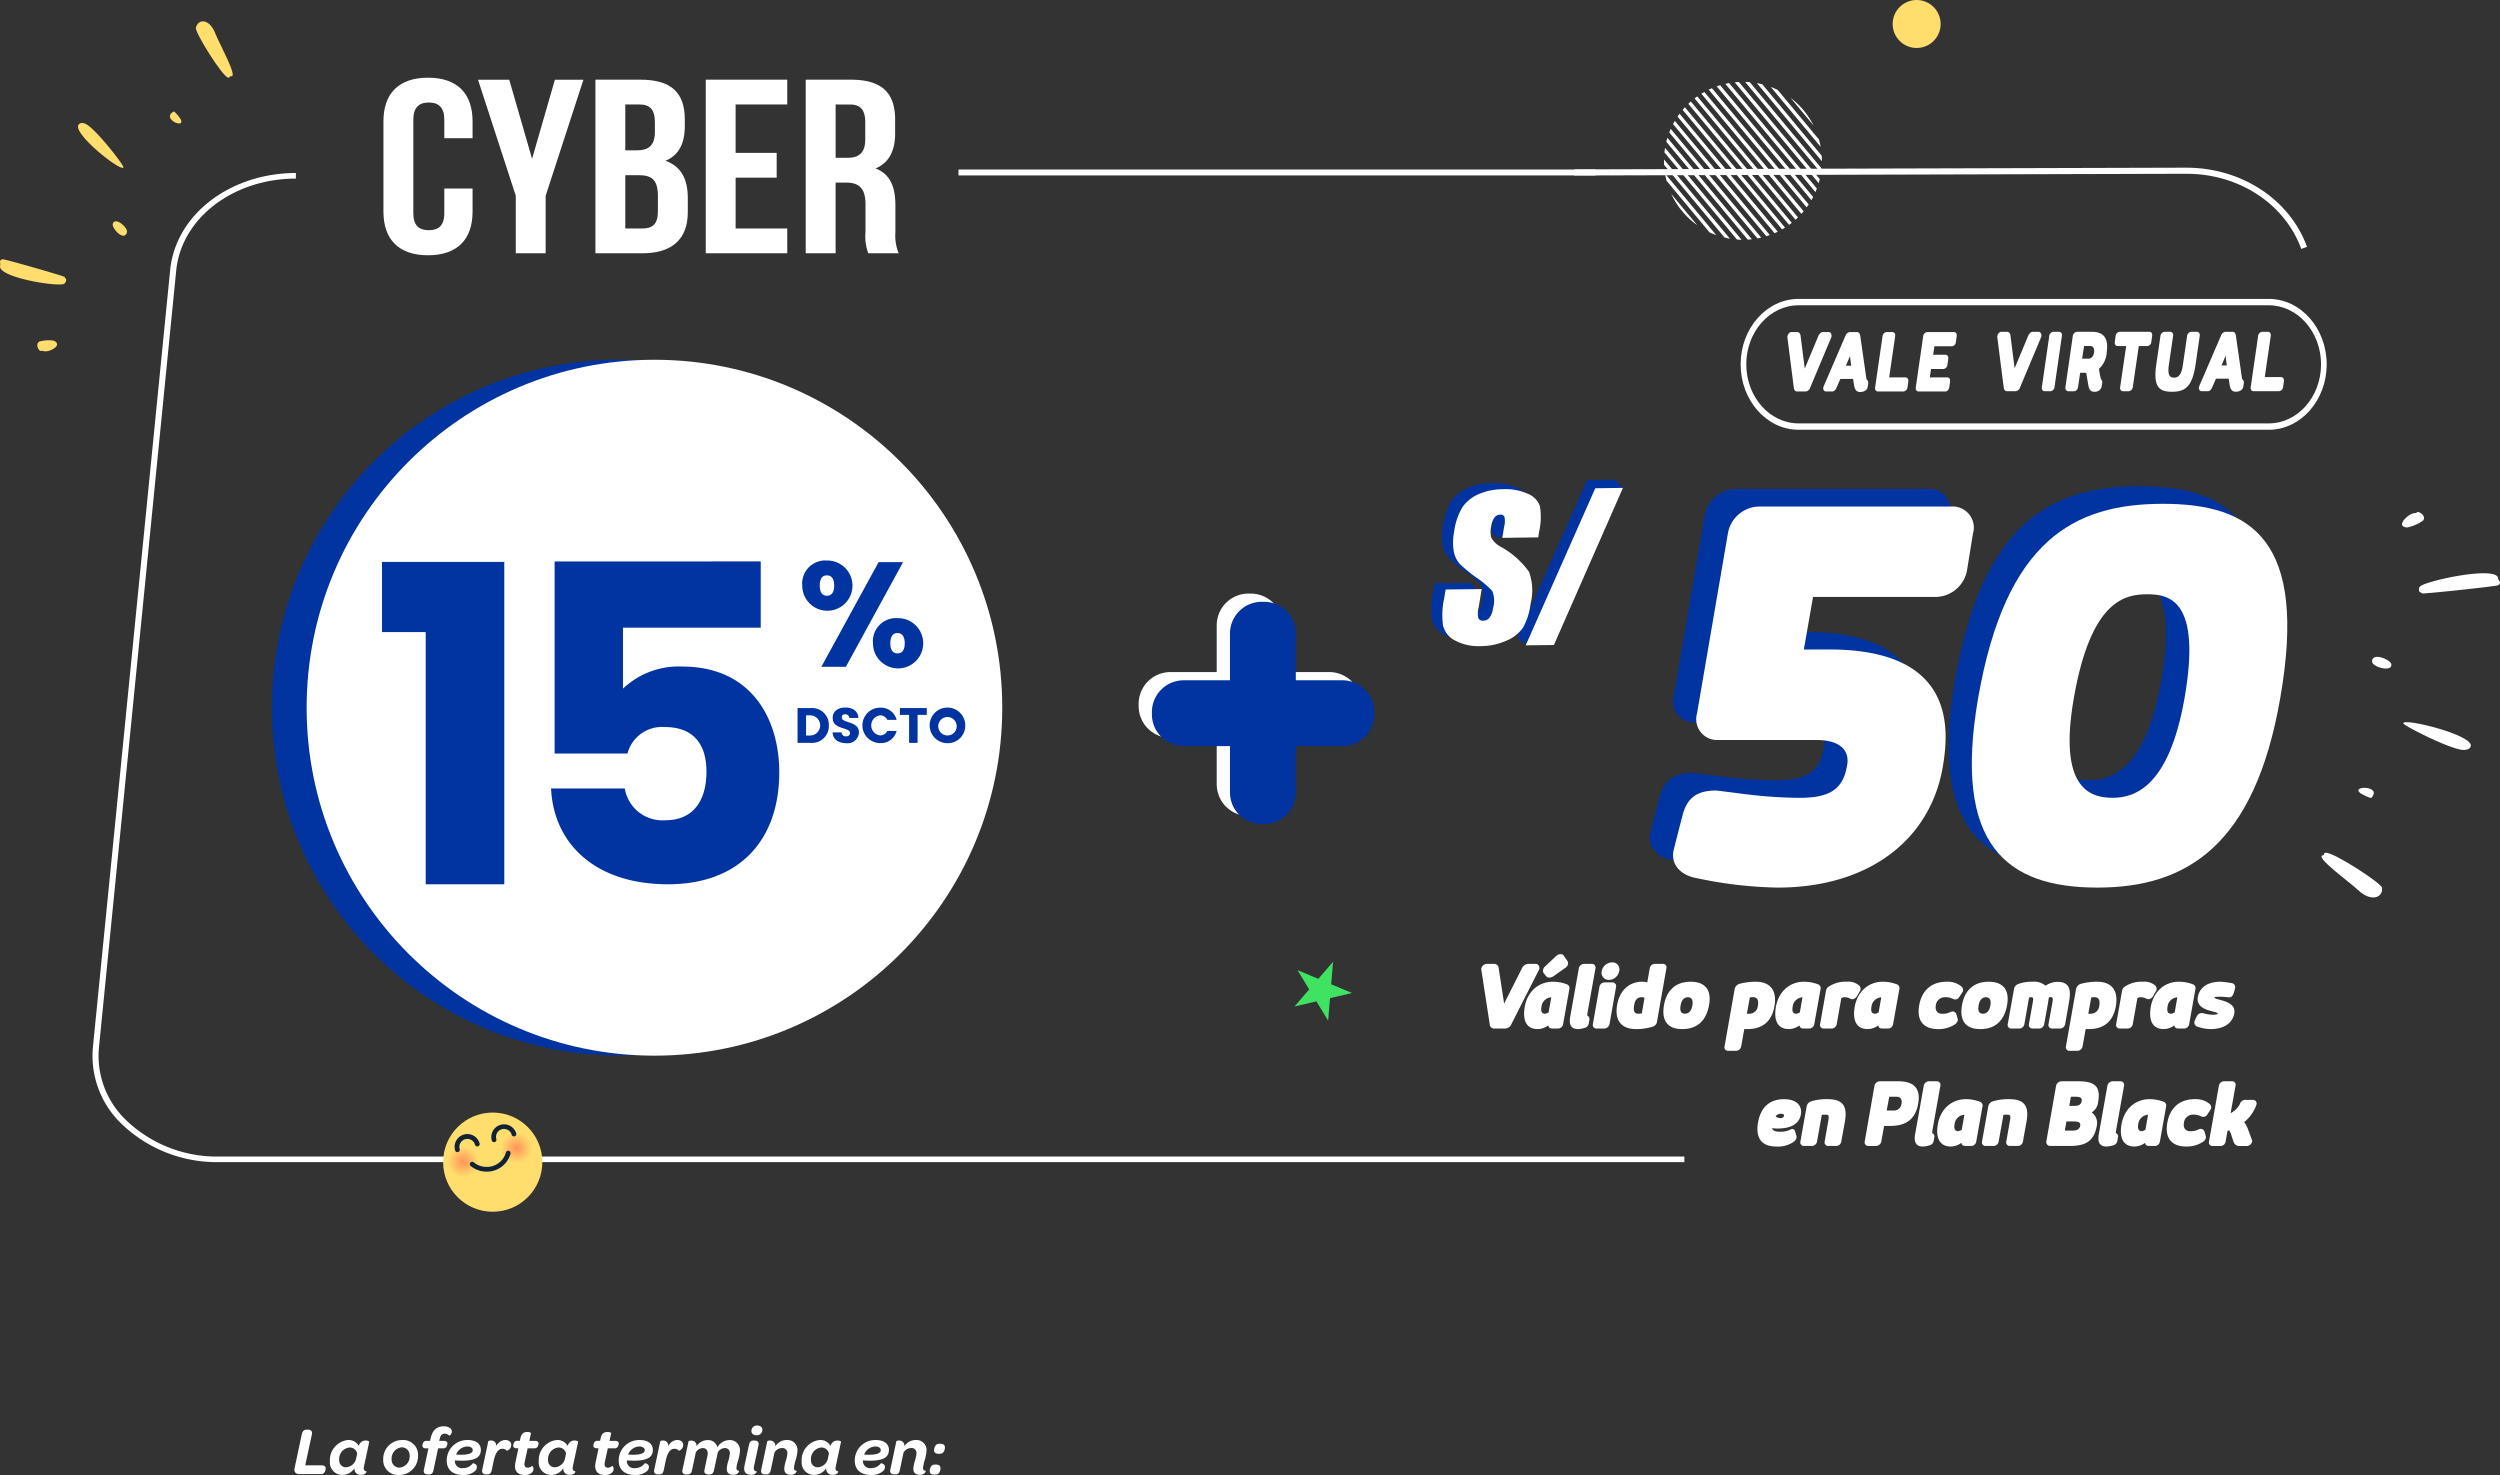 <svg xmlns="http://www.w3.org/2000/svg" xmlns:xlink="http://www.w3.org/1999/xlink" width="640.426" height="377.856" viewBox="0 0 640.426 377.856"><rect x="0" y="0" width="640.426" height="377.856" fill="#333333" stroke="none"/><defs><style>.a{fill:none;}.b{fill:#fff;}.c{clip-path:url(#a);}.d{fill:#ffde6e;}.e{fill:#40e262;}.f{fill:#0133a1;}.g{opacity:0.5;}.h{clip-path:url(#b);}.i{fill:#ffdd6e;}.j{fill:#ffdc6d;}.k{fill:#ffdb6d;}.l{fill:#ffda6d;}.m{fill:#ffd96c;}.n{fill:#ffd86c;}.o{fill:#ffd76c;}.p{fill:#ffd66c;}.q{fill:#ffd56b;}.r{fill:#ffd46b;}.s{fill:#ffd36b;}.t{fill:#ffd26a;}.u{fill:#ffd16a;}.v{fill:#ffd06a;}.w{fill:#ffcf69;}.x{fill:#ffce69;}.y{fill:#ffcd69;}.z{fill:#ffcc68;}.aa{fill:#ffcb68;}.ab{fill:#ffca68;}.ac{fill:#ffc967;}.ad{fill:#ffc867;}.ae{fill:#ffc767;}.af{fill:#ffc667;}.ag{fill:#ffc566;}.ah{fill:#ffc466;}.ai{fill:#ffc366;}.aj{fill:#ffc265;}.ak{fill:#ffc165;}.al{fill:#ffc065;}.am{fill:#ffbf64;}.an{fill:#ffbe64;}.ao{fill:#ffbd64;}.ap{fill:#ffbc63;}.aq{fill:#ffbb63;}.ar{fill:#ffba63;}.as{fill:#ffb963;}.at{fill:#ffb862;}.au{fill:#ffb762;}.av{fill:#ffb662;}.aw{fill:#ffb561;}.ax{fill:#ffb461;}.ay{fill:#ffb361;}.az{fill:#ffb260;}.ba{fill:#ffb160;}.bb{fill:#ffb060;}.bc{fill:#ffaf5f;}.bd{fill:#ffae5f;}.be{fill:#ffad5f;}.bf{fill:#ffac5e;}.bg{fill:#ffab5e;}.bh{fill:#ffaa5e;}.bi{fill:#ffa95e;}.bj{fill:#ffa85d;}.bk{fill:#ffa75d;}.bl{fill:#ffa65d;}.bm{fill:#ffa55c;}.bn{fill:#ffa45c;}.bo{fill:#ffa35c;}.bp{fill:#ffa25b;}.bq{fill:#ffa15b;}.br{fill:#ffa05b;}.bs{fill:#ff9f5a;}.bt{fill:#ff9e5a;}.bu{fill:#ff9c5a;}.bv{fill:#ff9b59;}.bw{fill:#ff9a59;}.bx{fill:#ff9959;}.by{fill:#ff9859;}.bz{fill:#ff9758;}.ca{fill:#ff9658;}.cb{fill:#ff9558;}.cc{fill:#ff9457;}.cd{fill:#ff9357;}.ce{fill:#ff9257;}.cf{fill:#ff9156;}.cg{fill:#ff9056;}.ch{fill:#ff8f56;}.ci{fill:#ff8e55;}.cj{fill:#ff8d55;}.ck{fill:#ff8c55;}.cl{fill:#ff8b55;}.cm{fill:#ff8a54;}.cn{fill:#ff8954;}.co{fill:#ff8854;}.cp{fill:#ff8753;}.cq{fill:#ff8653;}.cr{fill:#ff8553;}.cs{fill:#ff8452;}.ct{fill:#ff8352;}.cu{fill:#ff8252;}.cv{fill:#ff8151;}.cw{fill:#ff8051;}.cx{fill:#ff7f51;}.cy{fill:#ff7e50;}.cz{fill:#ff7d50;}.da{fill:#ff7c50;}.db{fill:#ff7b50;}.dc{fill:#ff7a4f;}.dd{fill:#ff794f;}.de{fill:#ff784f;}.df{fill:#ff774e;}.dg{fill:#ff764e;}.dh{fill:#ff754e;}.di{fill:#ff744d;}.dj{fill:#ff734d;}.dk{fill:#ff724d;}.dl{fill:#ff714c;}.dm{fill:#ff704c;}.dn{fill:#ff6f4c;}.do{fill:#ff6e4c;}.dp{fill:#ff6d4b;}.dq{fill:#ff6c4b;}.dr{fill:#ff6b4b;}.ds{fill:#ff6a4a;}.dt{fill:#ff694a;}.du{fill:#ff684a;}.dv{fill:#ff6749;}.dw{fill:#ff6649;}.dx{fill:#ff6549;}.dy{fill:#ff6448;}.dz{fill:#ff6348;}.ea{fill:#ff6248;}.eb{fill:#ff6148;}.ec{fill:#ff6047;}.ed{fill:#ff5f47;}.ee{fill:#ff5e47;}.ef{fill:#ff5d46;}.eg{fill:#ff5c46;}.eh{fill:#ff5b46;}.ei{fill:#ff5a45;}.ej{fill:#ff5945;}.ek{fill:#ff5845;}.el{fill:#ff5744;}.em{fill:#ff5644;}.en{fill:#f54;}.eo{fill:#ff5443;}.ep{fill:#ff5343;}.eq{fill:#ff5243;}.er{fill:#ff5143;}.es{fill:#ff5042;}.et{fill:#ff4f42;}.eu{fill:#ff4e42;}.ev{fill:#ff4d41;}.ew{fill:#ff4c41;}.ex{fill:#102236;}</style><clipPath id="a"><circle class="a" cx="20.225" cy="20.225" r="20.225"/></clipPath><clipPath id="b"><circle class="a" cx="4.743" cy="4.743" r="4.743"/></clipPath></defs><g transform="translate(-4239.227 -1432.387)"><g transform="translate(4226.929 1432.387)"><g transform="translate(458.199 76.571)"><path class="b" d="M4577.847,1501.942H4457.407c-8.186,0-14.844-7.52-14.844-16.759s6.658-16.761,14.844-16.761h120.439c8.185,0,14.844,7.52,14.844,16.761S4586.031,1501.942,4577.847,1501.942Zm-120.439-31.888c-7.389,0-13.4,6.787-13.4,15.129s6.01,15.127,13.4,15.127h120.439c7.389,0,13.4-6.787,13.4-15.127s-6.011-15.129-13.4-15.129Z" transform="translate(-4442.563 -1468.422)"/><g transform="translate(11.959 8.427)"><g transform="translate(0 0.066)"><path class="b" d="M4450.7,1487.644c-.466,0-.776-.376-.844-.939l-1.662-13.053c.09-.7.556-1.232,1.064-1.232h1.531c.4,0,.752.457.8.965l1.064,8.389,3.5-8.389c.222-.508.708-.965,1.107-.965h1.53c.51,0,.8.536.71,1.232l-5.477,13.053a1.326,1.326,0,0,1-1.108.939Z" transform="translate(-4448.191 -1472.419)"/></g><g transform="translate(9.2 0.066)"><path class="b" d="M4461.986,1487.778c-1.308,0-1.486-1.179-1.62-2.063l-.2-1.288h-3.258l-.975,2.225c-.2.536-.623.992-1.065.992h-1.6c-.51,0-.843-.457-.731-1.1l5.675-13.185a1.38,1.38,0,0,1,1.109-.939h1.863c.42,0,.73.376.819.939l1.507,10.559c.066.349.089.644.155.669a1.014,1.014,0,0,1,.376.967l-.132.884C4463.781,1487.455,4462.7,1487.778,4461.986,1487.778Zm-3.659-6.755h1.354l-.311-2.439Z" transform="translate(-4452.521 -1472.419)"/></g><g transform="translate(22.475 0.066)"><path class="b" d="M4459.523,1487.644c-.531,0-.844-.457-.732-1.1l1.886-13.026a1.175,1.175,0,0,1,1.063-1.1h1.443c.509,0,.841.457.73,1.1l-1.529,10.508h4.145c.511,0,.842.455.755,1.071l-.2,1.447a1.2,1.2,0,0,1-1.065,1.1Z" transform="translate(-4458.768 -1472.419)"/></g><g transform="translate(32.892 0.066)"><path class="b" d="M4464.423,1487.644c-.531,0-.841-.457-.73-1.1l1.885-13.026a1.178,1.178,0,0,1,1.064-1.1h6.807c.531,0,.82.457.707,1.1l-.2,1.475a1.135,1.135,0,0,1-1.044,1.073h-4.456l-.331,2.169h3.17c.511,0,.8.482.708,1.1l-.2,1.449a1.183,1.183,0,0,1-1.044,1.1h-3.17l-.31,2.144h4.458c.531,0,.819.455.73,1.071l-.2,1.447c-.111.644-.511,1.1-1.044,1.1Z" transform="translate(-4463.67 -1472.419)"/></g><g transform="translate(53.775)"><path class="b" d="M4476,1487.611c-.465,0-.775-.376-.844-.937l-1.661-13.053c.089-.7.554-1.233,1.064-1.233h1.53c.4,0,.752.455.8.963l1.064,8.391,3.5-8.391c.221-.508.708-.963,1.107-.963h1.529c.51,0,.8.536.709,1.233l-5.475,13.053a1.329,1.329,0,0,1-1.109.937Z" transform="translate(-4473.499 -1472.388)"/></g><g transform="translate(65.19)"><path class="b" d="M4482.129,1486.512a1.192,1.192,0,0,1-1.064,1.1H4479.6c-.51,0-.819-.455-.708-1.1l1.884-13.026a1.173,1.173,0,0,1,1.042-1.1h1.465c.508,0,.841.455.731,1.1Z" transform="translate(-4478.871 -1472.388)"/></g><g transform="translate(71.22)"><path class="b" d="M4488.468,1472.388c3.06,0,4.365,1.607,3.835,5.281a6.158,6.158,0,0,1-1.972,4.207,20.152,20.152,0,0,0,.51,2.679.946.946,0,0,1,.31.965l-.134.884a1.746,1.746,0,0,1-1.884,1.341c-1.2,0-1.4-.909-1.575-1.9l-.51-2.947H4485.5l-.531,3.619c-.111.644-.511,1.1-1.064,1.1h-1.421c-.509,0-.864-.455-.752-1.1l1.883-13.026a1.214,1.214,0,0,1,1.089-1.1Zm.6,5.281c.132-.992-.244-1.636-.931-1.636H4486.5l-.488,3.243h1.64C4488.357,1479.275,4488.912,1478.686,4489.067,1477.669Z" transform="translate(-4481.708 -1472.388)"/></g><g transform="translate(83.88)"><path class="b" d="M4496.551,1472.388c.509,0,.8.455.686,1.1l-.2,1.473a1.13,1.13,0,0,1-1.021,1.073h-2.193l-1.529,10.48a1.194,1.194,0,0,1-1.065,1.1h-1.462c-.511,0-.819-.455-.709-1.1l1.53-10.48h-2.2c-.512,0-.8-.455-.71-1.073l.2-1.473a1.176,1.176,0,0,1,1.043-1.1Z" transform="translate(-4487.667 -1472.388)"/></g><g transform="translate(94.298)"><path class="b" d="M4492.784,1480.777l1.064-7.291a1.213,1.213,0,0,1,1.086-1.1h1.44c.511,0,.82.455.71,1.1l-1.086,7.477c-.421,2.948.576,3.162,1.33,3.162s1.84-.215,2.261-3.162l1.086-7.477a1.2,1.2,0,0,1,1.064-1.1h1.441c.51,0,.841.455.733,1.1l-1.064,7.291c-.865,6-2.95,6.967-6.031,6.967S4491.92,1486.78,4492.784,1480.777Z" transform="translate(-4492.569 -1472.388)"/></g><g transform="translate(105.418)"><path class="b" d="M4507.269,1487.745c-1.309,0-1.485-1.179-1.619-2.063l-.2-1.286h-3.259l-.973,2.223c-.2.538-.623.992-1.064.992h-1.6c-.511,0-.845-.455-.734-1.1l5.676-13.187a1.38,1.38,0,0,1,1.109-.937h1.861c.421,0,.733.374.82.937l1.509,10.561c.065.349.089.644.154.669a1.021,1.021,0,0,1,.377.965l-.134.884C4509.064,1487.424,4507.979,1487.745,4507.269,1487.745Zm-3.658-6.753h1.353l-.311-2.439Z" transform="translate(-4497.802 -1472.388)"/></g><g transform="translate(118.693)"><path class="b" d="M4504.8,1487.611c-.531,0-.841-.455-.73-1.1l1.885-13.026a1.174,1.174,0,0,1,1.065-1.1h1.44c.51,0,.841.455.731,1.1l-1.53,10.505h4.146c.51,0,.844.455.755,1.073l-.2,1.447a1.191,1.191,0,0,1-1.064,1.1Z" transform="translate(-4504.049 -1472.388)"/></g></g></g><g transform="translate(391.746 244.429)"><path class="b" d="M4414.584,1565.153a1.09,1.09,0,0,1-1.108-1.02l-2.187-14.2a1.52,1.52,0,0,1,1.4-1.343h2.012a1.153,1.153,0,0,1,1.051,1.05l1.4,9.131,4.608-9.131a1.939,1.939,0,0,1,1.458-1.05h2.015c.67,0,1.05.584.933,1.343l-7.205,14.2a1.7,1.7,0,0,1-1.458,1.02Z" transform="translate(-4411.289 -1546.105)"/><path class="b" d="M4428.057,1556.345l-1.6,8.984a1.318,1.318,0,0,1-1.312,1.137h-1.372c-.525,0-.9-.117-1.05-.555l-.088-.232a4.666,4.666,0,0,1-2.653.933c-3.3,0-3.88-2.771-3.354-5.746.671-3.733,3.384-6.39,7.234-6.39a10.4,10.4,0,0,1,3.646.7A1.037,1.037,0,0,1,4428.057,1556.345Zm-4.637,2.129a2.686,2.686,0,0,0-2.51,2.393c-.261,1.545.321,1.808.934,1.808a2.142,2.142,0,0,0,.9-.351Zm1.283-10.618a1.777,1.777,0,0,1,1.08-.438.862.862,0,0,1,.785.321l.906,1.313a1.165,1.165,0,0,1,.231.963,1.611,1.611,0,0,1-.815.992l-2.918,2.07a2.228,2.228,0,0,1-1.107.351,1.133,1.133,0,0,1-.845-.465l-.411-.527a1.2,1.2,0,0,1-.318-.99,2.352,2.352,0,0,1,.291-.642Z" transform="translate(-4405.479 -1547.418)"/><path class="b" d="M4424.277,1549.752a1.4,1.4,0,0,1,1.34-1.167h1.955a.931.931,0,0,1,.963,1.167l-2.072,11.61c-.057.348,0,.525.09.554a.922.922,0,0,1,.436,1.02l-.175.933a1.389,1.389,0,0,1-1.137,1.139,5.854,5.854,0,0,1-1.634.291c-2.333,0-2.158-2.072-1.982-3.092Z" transform="translate(-4399.278 -1546.105)"/><path class="b" d="M4429.03,1564.187a1.427,1.427,0,0,1-1.37,1.167H4425.7a.9.9,0,0,1-.933-1.167l1.664-9.479a1.371,1.371,0,0,1,1.341-1.167h1.953a.932.932,0,0,1,.965,1.167Zm.642-15.78a1.806,1.806,0,0,1,1.838,2.246,2.738,2.738,0,0,1-2.626,2.246,1.838,1.838,0,0,1-1.865-2.246A2.794,2.794,0,0,1,4429.672,1548.407Z" transform="translate(-4396.157 -1546.306)"/><path class="b" d="M4437.946,1563.491a1.582,1.582,0,0,1-.993,1.167,14.711,14.711,0,0,1-4.345.642c-3.968,0-5.542-2.42-4.843-6.273.672-3.85,3.325-5.863,6.33-5.863a4.714,4.714,0,0,1,1.371.177l.641-3.617a1.351,1.351,0,0,1,1.343-1.139h1.983a.894.894,0,0,1,.935,1.139Zm-4.756-2.129c.117,0,.584-.03.875-.06l.7-4.024a1.866,1.866,0,0,0-.7-.147c-.933,0-1.69.468-1.925,1.9C4431.849,1560.574,4432.083,1561.362,4433.19,1561.362Z" transform="translate(-4392.936 -1546.105)"/><path class="b" d="M4433.407,1556.692c.642-3.589,2.86-5.952,6.826-5.952s5.367,2.363,4.725,5.952c-.669,3.85-2.886,6.184-6.854,6.184S4432.738,1560.542,4433.407,1556.692Zm7.293.03c.147-.848.06-2.014-1.166-2.014s-1.722,1.167-1.866,2.014c-.147.873-.264,2.216,1.107,2.216S4440.556,1557.595,4440.7,1556.722Z" transform="translate(-4386.591 -1543.681)"/><path class="b" d="M4443.234,1552.551a1.8,1.8,0,0,1,1.164-1.256,15.836,15.836,0,0,1,4.173-.555c3.966,0,5.513,2.423,4.842,6.273s-3,5.863-6.973,5.863h-.756l-.789,4.4a1.376,1.376,0,0,1-1.343,1.167h-1.982a.914.914,0,0,1-.933-1.167Zm3.119,6.387h.555a2.16,2.16,0,0,0,2.245-1.925c.264-1.547-.087-2.305-1.2-2.305a4.972,4.972,0,0,0-.845.06Z" transform="translate(-4378.299 -1543.681)"/><path class="b" d="M4458.341,1552.608l-1.605,8.984a1.317,1.317,0,0,1-1.312,1.137h-1.37c-.525,0-.9-.117-1.05-.555l-.088-.232a4.671,4.671,0,0,1-2.655.933c-3.3,0-3.879-2.771-3.354-5.746.671-3.733,3.383-6.39,7.233-6.39a10.377,10.377,0,0,1,3.646.7A1.038,1.038,0,0,1,4458.341,1552.608Zm-4.637,2.129a2.686,2.686,0,0,0-2.51,2.393c-.264,1.545.32,1.808.933,1.808a2.154,2.154,0,0,0,.905-.351Z" transform="translate(-4371.414 -1543.681)"/><path class="b" d="M4462.13,1551.7a1.154,1.154,0,0,1,.379,1.05,1.052,1.052,0,0,1-.174.41l-.789,1.341a1.472,1.472,0,0,1-1.166.729.892.892,0,0,1-.468-.145,3.529,3.529,0,0,0-1.4-.38,1.7,1.7,0,0,0-.935.263l-1.166,6.621a1.318,1.318,0,0,1-1.313,1.137h-1.981a.908.908,0,0,1-.963-1.137l1.517-8.576a1.58,1.58,0,0,1,.787-1.08,7.856,7.856,0,0,1,4.639-1.2A4.108,4.108,0,0,1,4462.13,1551.7Z" transform="translate(-4365.342 -1543.681)"/><path class="b" d="M4467.842,1552.608l-1.605,8.984a1.316,1.316,0,0,1-1.311,1.137h-1.372c-.525,0-.9-.117-1.05-.555l-.088-.232a4.666,4.666,0,0,1-2.653.933c-3.3,0-3.881-2.771-3.355-5.746.671-3.733,3.383-6.39,7.233-6.39a10.377,10.377,0,0,1,3.646.7A1.035,1.035,0,0,1,4467.842,1552.608Zm-4.637,2.129a2.686,2.686,0,0,0-2.51,2.393c-.262,1.545.32,1.808.933,1.808a2.142,2.142,0,0,0,.905-.351Z" transform="translate(-4360.728 -1543.681)"/><path class="b" d="M4475.394,1553.045c-.03.174-.057.234-.933,1.575a1.286,1.286,0,0,1-1.167.671,1.738,1.738,0,0,1-.584-.2,4.079,4.079,0,0,0-1.983-.38,2.309,2.309,0,0,0-2.3,2.072c-.262,1.517.585,2.159,1.547,2.159a4.192,4.192,0,0,0,2.187-.438,1.37,1.37,0,0,1,.614-.147,1.006,1.006,0,0,1,.9.672,14.558,14.558,0,0,1,.409,1.517,1.835,1.835,0,0,1-.846,1.167,7.537,7.537,0,0,1-4.173,1.167c-3.907,0-5.571-2.246-4.9-6.1.672-3.793,3.122-6.039,7.029-6.039a5.489,5.489,0,0,1,3.764,1.2A1.154,1.154,0,0,1,4475.394,1553.045Z" transform="translate(-4351.974 -1543.681)"/><path class="b" d="M4469.335,1556.692c.641-3.589,2.858-5.952,6.824-5.952s5.367,2.363,4.727,5.952c-.672,3.85-2.888,6.184-6.855,6.184S4468.663,1560.542,4469.335,1556.692Zm7.292.03c.145-.848.058-2.014-1.167-2.014s-1.721,1.167-1.867,2.014c-.146.873-.262,2.216,1.109,2.216S4476.48,1557.595,4476.627,1556.722Z" transform="translate(-4346.175 -1543.681)"/><path class="b" d="M4476.383,1552.551a1.7,1.7,0,0,1,1.166-1.256,9.937,9.937,0,0,1,3.587-.555,4.534,4.534,0,0,1,3.326,1.022,5.562,5.562,0,0,1,3-.992c3.386,0,3.529,2.305,2.976,5.367l-.963,5.455a1.338,1.338,0,0,1-1.313,1.137h-1.982a.908.908,0,0,1-.962-1.137l.962-5.338c.264-1.487.087-1.547-.408-1.547a2.305,2.305,0,0,0-.467.03c-.058.467-.174,1.079-.262,1.691l-.933,5.164a1.321,1.321,0,0,1-1.313,1.137h-1.634a.909.909,0,0,1-.963-1.137l.905-5.134c.262-1.488.318-1.751-.439-1.751a3.113,3.113,0,0,0-.436.087l-1.2,6.8a1.319,1.319,0,0,1-1.313,1.137h-1.982a.908.908,0,0,1-.963-1.137Z" transform="translate(-4339.892 -1543.681)"/><path class="b" d="M4484.389,1552.551a1.805,1.805,0,0,1,1.167-1.256,15.817,15.817,0,0,1,4.171-.555c3.967,0,5.514,2.423,4.842,6.273s-3,5.863-6.971,5.863h-.759l-.786,4.4a1.377,1.377,0,0,1-1.344,1.167h-1.981a.913.913,0,0,1-.934-1.167Zm3.122,6.387h.554a2.164,2.164,0,0,0,2.246-1.925c.262-1.547-.087-2.305-1.2-2.305a4.959,4.959,0,0,0-.846.06Z" transform="translate(-4332.001 -1543.681)"/><path class="b" d="M4497.821,1551.7a1.153,1.153,0,0,1,.381,1.05,1.043,1.043,0,0,1-.177.41l-.786,1.341a1.475,1.475,0,0,1-1.166.729.9.9,0,0,1-.468-.145,3.529,3.529,0,0,0-1.4-.38,1.692,1.692,0,0,0-.933.263l-1.167,6.621a1.318,1.318,0,0,1-1.312,1.137h-1.982a.909.909,0,0,1-.963-1.137l1.515-8.576a1.587,1.587,0,0,1,.788-1.08,7.859,7.859,0,0,1,4.64-1.2A4.1,4.1,0,0,1,4497.821,1551.7Z" transform="translate(-4325.192 -1543.681)"/><path class="b" d="M4503.535,1552.608l-1.6,8.984a1.319,1.319,0,0,1-1.313,1.137h-1.371c-.524,0-.9-.117-1.05-.555l-.087-.232a4.675,4.675,0,0,1-2.656.933c-3.293,0-3.877-2.771-3.354-5.746.673-3.733,3.384-6.39,7.234-6.39a10.377,10.377,0,0,1,3.646.7A1.038,1.038,0,0,1,4503.535,1552.608Zm-4.637,2.129a2.686,2.686,0,0,0-2.511,2.393c-.263,1.545.322,1.808.934,1.808a2.161,2.161,0,0,0,.905-.351Z" transform="translate(-4320.577 -1543.681)"/><path class="b" d="M4502.005,1559.2c.318,0,1.166,0,1.224-.291.117-.7-5.718-.5-5.073-4.258.377-2.072,2.039-3.91,5.832-3.91a24.989,24.989,0,0,1,2.8.351,1.036,1.036,0,0,1,.933,1.167l-.06.234a6.361,6.361,0,0,1-.378,1.313c-.262.7-.582.933-1.08.933-.962-.06-1.487-.147-2.069-.147-1.052,0-1.694,0-1.721.177-.146.7,5.688.612,5.073,4.082-.437,2.539-2.711,4.027-6.066,4.027a10.856,10.856,0,0,1-3.5-.672,1.106,1.106,0,0,1-.641-1.224,6.594,6.594,0,0,1,.7-1.517,1.316,1.316,0,0,1,1.226-.7,1.713,1.713,0,0,1,.408.06A10.1,10.1,0,0,0,4502.005,1559.2Z" transform="translate(-4314.584 -1543.681)"/><path class="b" d="M4449.763,1572.422a11.921,11.921,0,0,1-1.458-.087c.351.846,1.284.905,2.042.905a5.762,5.762,0,0,0,2.828-.614.792.792,0,0,1,.352-.087.776.776,0,0,1,.7.584l.349,1.2a1.2,1.2,0,0,1,.028.436,1.84,1.84,0,0,1-.787,1.109,7.136,7.136,0,0,1-4.375,1.167c-3.937,0-5.365-2.333-4.7-6.184.642-3.587,2.713-5.95,6.681-5.95,3.149,0,4.7,1.662,4.288,3.938C4455.217,1571.664,4452.447,1572.422,4449.763,1572.422Zm-.5-3.179c.117.291.67.5,1.225.5.437,0,.846-.144.9-.612.088-.408-.468-.495-.875-.495A1.724,1.724,0,0,0,4449.268,1569.244Z" transform="translate(-4373.833 -1527.755)"/><path class="b" d="M4451.384,1566.706a1.693,1.693,0,0,1,1.167-1.253,13.326,13.326,0,0,1,4.171-.555c3.938,0,5.134,1.779,4.463,5.686l-.935,5.164a1.326,1.326,0,0,1-1.34,1.139h-1.955a.911.911,0,0,1-.963-1.139l.9-5.134c.263-1.488.233-1.749-.787-1.749a4.969,4.969,0,0,0-.846.057l-1.226,6.825a1.349,1.349,0,0,1-1.341,1.139h-1.955a.91.91,0,0,1-.963-1.139Z" transform="translate(-4368.013 -1527.755)"/><path class="b" d="M4466.086,1562.742c4.025,0,5.836,1.751,5.134,5.748s-3.118,5.688-7.146,5.688H4462.5l-.7,3.938a1.433,1.433,0,0,1-1.4,1.2h-1.865a.94.94,0,0,1-.993-1.2l2.479-14.177a1.464,1.464,0,0,1,1.428-1.2Zm.876,5.718c.2-1.079-.291-1.751-1.224-1.751h-1.927l-.643,3.53h1.928A1.935,1.935,0,0,0,4466.962,1568.46Z" transform="translate(-4359.294 -1530.18)"/><path class="b" d="M4465.859,1563.909a1.4,1.4,0,0,1,1.342-1.167h1.955a.932.932,0,0,1,.961,1.167l-2.07,11.61c-.059.351,0,.525.088.555a.923.923,0,0,1,.438,1.02l-.175.935a1.391,1.391,0,0,1-1.139,1.137,5.849,5.849,0,0,1-1.635.291c-2.332,0-2.155-2.07-1.982-3.092Z" transform="translate(-4352.501 -1530.18)"/><path class="b" d="M4477.862,1566.764l-1.6,8.984a1.321,1.321,0,0,1-1.312,1.139h-1.371c-.524,0-.905-.117-1.052-.554l-.087-.234a4.664,4.664,0,0,1-2.654.933c-3.295,0-3.88-2.771-3.355-5.746.672-3.734,3.386-6.388,7.236-6.388a10.428,10.428,0,0,1,3.646.7A1.036,1.036,0,0,1,4477.862,1566.764Zm-4.637,2.129a2.686,2.686,0,0,0-2.508,2.393c-.263,1.545.319,1.808.934,1.808a2.148,2.148,0,0,0,.9-.351Z" transform="translate(-4349.455 -1527.755)"/><path class="b" d="M4473.28,1566.706a1.693,1.693,0,0,1,1.167-1.253,13.326,13.326,0,0,1,4.171-.555c3.938,0,5.134,1.779,4.463,5.686l-.934,5.164a1.328,1.328,0,0,1-1.343,1.139h-1.953a.911.911,0,0,1-.963-1.139l.906-5.134c.262-1.488.231-1.749-.789-1.749a4.959,4.959,0,0,0-.845.057l-1.227,6.825a1.351,1.351,0,0,1-1.343,1.139h-1.953a.91.91,0,0,1-.963-1.139Z" transform="translate(-4343.383 -1527.755)"/><path class="b" d="M4487.569,1562.742c4.027,0,5.862,1.139,5.134,5.193a3.613,3.613,0,0,1-1.662,2.8,3.31,3.31,0,0,1,1.313,3.412c-.73,4.025-2.946,5.164-6.971,5.164h-4.96a1,1,0,0,1-.993-1.226l2.48-14.147a1.49,1.49,0,0,1,1.431-1.2Zm.525,11.377c.174-.933-.643-1.079-1.6-1.079h-1.926l-.407,2.333h1.925C4487.045,1575.373,4487.92,1575.169,4488.095,1574.119Zm-2.391-7.409-.41,2.335h1.2c.933,0,1.778-.117,1.984-1.226.174-.992-.642-1.109-1.576-1.109Z" transform="translate(-4334.658 -1530.18)"/><path class="b" d="M4488,1563.909a1.4,1.4,0,0,1,1.344-1.167h1.955a.932.932,0,0,1,.961,1.167l-2.07,11.61c-.06.351,0,.525.087.555a.923.923,0,0,1,.438,1.02l-.175.935a1.391,1.391,0,0,1-1.139,1.137,5.854,5.854,0,0,1-1.635.291c-2.333,0-2.157-2.07-1.982-3.092Z" transform="translate(-4327.594 -1530.18)"/><path class="b" d="M4500,1566.764l-1.6,8.984a1.319,1.319,0,0,1-1.312,1.139h-1.371c-.524,0-.9-.117-1.05-.554l-.087-.234a4.673,4.673,0,0,1-2.656.933c-3.3,0-3.878-2.771-3.354-5.746.672-3.734,3.384-6.388,7.234-6.388a10.42,10.42,0,0,1,3.646.7A1.038,1.038,0,0,1,4500,1566.764Zm-4.636,2.129a2.688,2.688,0,0,0-2.51,2.393c-.264,1.545.321,1.808.933,1.808a2.161,2.161,0,0,0,.906-.351Z" transform="translate(-4324.545 -1527.755)"/><path class="b" d="M4505.307,1567.2c-.028.176-.059.234-.933,1.574a1.285,1.285,0,0,1-1.168.671,1.708,1.708,0,0,1-.582-.2,4.1,4.1,0,0,0-1.984-.378,2.306,2.306,0,0,0-2.3,2.07c-.264,1.517.582,2.159,1.545,2.159a4.2,4.2,0,0,0,2.189-.438,1.358,1.358,0,0,1,.611-.147,1.008,1.008,0,0,1,.905.672,15.607,15.607,0,0,1,.408,1.517,1.826,1.826,0,0,1-.846,1.167,7.533,7.533,0,0,1-4.171,1.167c-3.91,0-5.571-2.246-4.9-6.1.671-3.791,3.122-6.037,7.031-6.037a5.506,5.506,0,0,1,3.764,1.194A1.153,1.153,0,0,1,4505.307,1567.2Z" transform="translate(-4318.325 -1527.755)"/><path class="b" d="M4504.871,1576.89a5.73,5.73,0,0,0-.672-1.6l-.409.146-.5,2.741a1.319,1.319,0,0,1-1.311,1.139H4500a.91.91,0,0,1-.962-1.139l2.537-14.292a1.35,1.35,0,0,1,1.343-1.139h1.982a.894.894,0,0,1,.936,1.139l-1.257,7.03a5.615,5.615,0,0,0,2.393-2.363,1.419,1.419,0,0,1,1.342-1.05h1.954a.935.935,0,0,1,.934,1.2,9.594,9.594,0,0,1-3.149,4.492,7.84,7.84,0,0,1,1.05,2.042l1.022,2.771a1.464,1.464,0,0,1-1.344,1.313h-2.129a1.568,1.568,0,0,1-1.284-.965Z" transform="translate(-4312.607 -1530.18)"/></g><g transform="translate(438.562 20.974)"><g class="c"><g transform="translate(-36.239 -37.425)"><g transform="translate(37.326)"><rect class="b" width="0.874" height="102.042" transform="matrix(0.769, -0.64, 0.64, 0.769, 0, 0.559)"/></g><g transform="translate(35.702 1.35)"><rect class="b" width="0.874" height="102.042" transform="matrix(0.769, -0.64, 0.64, 0.769, 0, 0.559)"/></g><g transform="translate(34.081 2.7)"><rect class="b" width="0.874" height="102.042" transform="matrix(0.769, -0.64, 0.64, 0.769, 0, 0.559)"/></g><g transform="translate(32.458 4.052)"><rect class="b" width="0.874" height="102.042" transform="matrix(0.769, -0.64, 0.64, 0.769, 0, 0.559)"/></g><g transform="translate(30.834 5.402)"><rect class="b" width="0.874" height="102.042" transform="matrix(0.769, -0.64, 0.64, 0.769, 0, 0.559)"/></g><g transform="translate(29.21 6.753)"><rect class="b" width="0.873" height="101.991" transform="matrix(0.769, -0.64, 0.64, 0.769, 0, 0.559)"/></g><g transform="translate(27.589 8.102)"><rect class="b" width="0.874" height="102.042" transform="matrix(0.769, -0.64, 0.64, 0.769, 0, 0.559)"/></g><g transform="translate(25.966 9.452)"><rect class="b" width="0.874" height="102.042" transform="matrix(0.769, -0.64, 0.64, 0.769, 0, 0.559)"/></g><g transform="translate(24.343 10.803)"><rect class="b" width="0.874" height="102.042" transform="matrix(0.769, -0.64, 0.64, 0.769, 0, 0.559)"/></g><g transform="translate(22.721 12.152)"><rect class="b" width="0.874" height="102.042" transform="matrix(0.769, -0.64, 0.64, 0.769, 0, 0.559)"/></g><g transform="translate(21.097 13.504)"><rect class="b" width="0.873" height="101.991" transform="matrix(0.769, -0.64, 0.64, 0.769, 0, 0.559)"/></g><g transform="translate(19.475 14.853)"><rect class="b" width="0.874" height="102.042" transform="matrix(0.769, -0.64, 0.64, 0.769, 0, 0.559)"/></g><g transform="translate(17.851 16.205)"><rect class="b" width="0.873" height="101.991" transform="matrix(0.769, -0.64, 0.64, 0.769, 0, 0.559)"/></g><g transform="translate(16.229 17.554)"><rect class="b" width="0.874" height="102.042" transform="matrix(0.769, -0.64, 0.64, 0.769, 0, 0.559)"/></g><g transform="translate(14.607 18.905)"><rect class="b" width="0.874" height="102.042" transform="matrix(0.769, -0.64, 0.64, 0.769, 0, 0.559)"/></g><g transform="translate(12.983 20.254)"><rect class="b" width="0.874" height="102.042" transform="matrix(0.769, -0.64, 0.64, 0.769, 0, 0.559)"/></g><g transform="translate(11.359 21.606)"><rect class="b" width="0.874" height="102.042" transform="matrix(0.769, -0.64, 0.64, 0.769, 0, 0.559)"/></g><g transform="translate(9.737 22.956)"><rect class="b" width="0.873" height="101.991" transform="matrix(0.769, -0.64, 0.64, 0.769, 0, 0.559)"/></g><g transform="translate(8.115 24.307)"><rect class="b" width="0.874" height="102.042" transform="matrix(0.769, -0.64, 0.64, 0.769, 0, 0.559)"/></g><g transform="translate(6.491 25.656)"><rect class="b" width="0.874" height="102.042" transform="matrix(0.769, -0.64, 0.64, 0.769, 0, 0.559)"/></g><g transform="translate(4.868 27.007)"><rect class="b" width="0.874" height="102.042" transform="matrix(0.769, -0.64, 0.64, 0.769, 0, 0.559)"/></g><g transform="translate(3.246 28.357)"><rect class="b" width="0.874" height="102.042" transform="matrix(0.769, -0.64, 0.64, 0.769, 0, 0.559)"/></g><g transform="translate(1.623 29.708)"><rect class="b" width="0.874" height="102.042" transform="matrix(0.769, -0.64, 0.64, 0.769, 0, 0.559)"/></g><g transform="translate(0 31.057)"><rect class="b" width="0.874" height="102.042" transform="matrix(0.769, -0.64, 0.64, 0.769, 0, 0.559)"/></g></g></g></g><g transform="translate(497.141)"><circle class="d" cx="6.145" cy="6.145" r="6.145"/></g><g transform="translate(343.904 246.374)"><path class="e" d="M4389.552,1550.473l5.331,2.24,3.778-4.379-.481,5.763,5.328,2.238-5.628,1.324-.482,5.761-3-4.945-5.626,1.322,3.775-4.377Z" transform="translate(-4388.774 -1548.333)"/></g><g transform="translate(12.298 5.471)"><g transform="translate(50.168)"><path class="d" d="M4256.332,1436.635c-.251,1.111,6.686,12.384,8.287,12.749.444.1.353-.463.742-.374,1.851.425-3.058-8.417-4.021-10.892C4259.726,1434.021,4256.848,1434.344,4256.332,1436.635Z" transform="translate(-4256.325 -1434.961)"/></g><g transform="translate(43.523 23.087)"><path class="d" d="M4255.885,1447.668c-.1-.168-1.469-1.991-1.746-1.832C4250.807,1447.761,4257.534,1450.532,4255.885,1447.668Z" transform="translate(-4253.199 -1445.826)"/></g><g transform="translate(19.985 26.041)"><path class="d" d="M4243.884,1447.369a1.729,1.729,0,0,0-1.023-.123.926.926,0,0,0-.7.584c-.759,2.354,8.642,10.025,11.049,10.8.3.1.5.087.545-.062C4253.931,1458.036,4246.2,1448.114,4243.884,1447.369Z" transform="translate(-4242.122 -1447.216)"/></g><g transform="translate(28.867 51.222)"><path class="d" d="M4246.331,1459.673c-.367,1.141,2.858,4.651,3.612,2.286C4250.355,1460.693,4246.929,1457.82,4246.331,1459.673Z" transform="translate(-4246.302 -1459.067)"/></g><g transform="translate(0 60.935)"><path class="d" d="M4233.368,1463.64c-1.091.31-.425,1.007-.608,1.587-.964,3,14.5,5.525,16.321,4.734.521-.228.8-1.309.37-1.449a.323.323,0,0,1-.146-.312C4249.317,1467.99,4233.747,1463.534,4233.368,1463.64Z" transform="translate(-4232.717 -1463.638)"/></g><g transform="translate(9.561 81.696)"><path class="d" d="M4241.437,1473.516a8.379,8.379,0,0,0-3.74.246c-1.142.735.047,2.688.539,2.369a1.42,1.42,0,0,1,.639.074C4240.18,1476.571,4243.933,1474.7,4241.437,1473.516Z" transform="translate(-4237.216 -1473.409)"/></g></g><g transform="translate(607.003 131.175)"><g transform="translate(0 87.262)"><path class="b" d="M4528.077,1544.138c-.189-1.175-12.571-9.244-14.479-8.944-.531.087-.193.591-.661.665-2.216.353,6.906,6.889,9.008,8.886C4525.428,1548.046,4528.467,1546.56,4528.077,1544.138Z" transform="translate(-4512.592 -1535.186)"/></g><g transform="translate(9.445 70.638)"><path class="b" d="M4517.69,1528.843c.181.123,2.456,1.328,2.693,1.062C4523.254,1526.684,4514.67,1526.747,4517.69,1528.843Z" transform="translate(-4517.036 -1527.362)"/></g><g transform="translate(20.956 53.832)"><path class="b" d="M4538.048,1526.552a2.3,2.3,0,0,0,1.183-.3.994.994,0,0,0,.522-.85c-.153-2.582-13.742-6.162-16.726-5.939-.376.03-.582.119-.573.28C4522.491,1520.335,4535.186,1526.775,4538.048,1526.552Z" transform="translate(-4522.454 -1519.453)"/></g><g transform="translate(12.949 37.086)"><path class="b" d="M4523.642,1513.55c-.072-1.252-5.1-3.33-4.953-.733C4518.772,1514.209,4523.766,1515.579,4523.642,1513.55Z" transform="translate(-4518.686 -1511.572)"/></g><g transform="translate(24.954 15.679)"><path class="b" d="M4544.617,1504.57c1.073-.742.043-1.141,0-1.783-.193-3.289-18.316.576-19.99,2.074-.48.425-.33,1.594.2,1.551a.349.349,0,0,1,.294.242C4525.2,1506.865,4544.251,1504.834,4544.617,1504.57Z" transform="translate(-4524.336 -1501.498)"/></g><g transform="translate(20.626)"><path class="b" d="M4523.672,1498.056a10.846,10.846,0,0,0,4.022-1.762c.95-1.175-1.179-2.577-1.592-2.067a1.885,1.885,0,0,1-.736.189C4523.772,1494.593,4520.412,1497.931,4523.672,1498.056Z" transform="translate(-4522.299 -1494.119)"/></g></g><g transform="translate(110.524 19.905)"><path class="b" d="M4301.776,1470.153v5.907c0,7.114-3.9,11.181-11.415,11.181s-11.418-4.067-11.418-11.181v-23.123c0-7.116,3.9-11.183,11.418-11.183s11.415,4.067,11.415,11.183v4.318h-7.24v-4.764c0-3.177-1.529-4.386-3.967-4.386s-3.97,1.209-3.97,4.386V1476.5c0,3.177,1.532,4.322,3.97,4.322s3.967-1.143,3.967-4.322v-6.351Z" transform="translate(-4278.943 -1441.754)"/><g transform="translate(24.227 0.512)"><path class="b" d="M4300.021,1471.724l-9.676-29.729h8l5.848,20.267,5.849-20.267h7.308l-9.675,29.729v14.738h-7.656Z" transform="translate(-4290.345 -1441.995)"/></g><g transform="translate(54.298 0.506)"><path class="b" d="M4327.4,1452.224v1.589c0,4.575-1.531,7.495-4.942,8.957,4.106,1.462,5.709,4.828,5.709,9.528v3.621c0,6.861-3.969,10.546-11.625,10.546H4304.5v-44.472h11.556C4323.987,1442,4327.4,1445.362,4327.4,1452.224Zm-15.246-3.876v11.744h2.989c2.856,0,4.595-1.143,4.595-4.7v-2.471c0-3.179-1.183-4.575-3.9-4.575Zm0,18.106v13.659h4.388c2.577,0,3.965-1.082,3.965-4.384v-3.876c0-4.129-1.462-5.4-4.942-5.4Z" transform="translate(-4304.496 -1441.992)"/></g><g transform="translate(82.567 0.51)"><path class="b" d="M4325.452,1460.733h10.515v6.351h-10.515v13.028h13.226v6.351H4317.8v-44.469h20.877v6.353h-13.226Z" transform="translate(-4317.8 -1441.994)"/></g><g transform="translate(108.179 0.506)"><path class="b" d="M4345.865,1486.466a12.632,12.632,0,0,1-.7-5.463v-6.989c0-4.129-1.532-5.656-5.011-5.656h-2.647v18.106h-7.656v-44.472h11.556c7.938,0,11.347,3.368,11.347,10.231v3.493c0,4.575-1.6,7.569-5.013,9.022,3.827,1.462,5.083,4.828,5.083,9.464v6.861a12.06,12.06,0,0,0,.835,5.4Zm-8.352-38.116v13.659h2.99c2.855,0,4.594-1.143,4.594-4.7v-4.379c0-3.177-1.183-4.575-3.9-4.575Z" transform="translate(-4329.853 -1441.992)"/></g></g><g transform="translate(303.985 152.056)"><path class="b" d="M4378.132,1524.054h11.854v-11.963a8.146,8.146,0,0,1,8.145-8.145h.576a8.146,8.146,0,0,1,8.145,8.145h0v11.963h11.961a8.144,8.144,0,0,1,8.145,8.145v.576a8.146,8.146,0,0,1-8.145,8.145h-11.961v11.853a8.146,8.146,0,0,1-8.143,8.147h-.576a8.148,8.148,0,0,1-8.146-8.147v-11.853h-11.854a8.147,8.147,0,0,1-8.145-8.145h0v-.573A8.146,8.146,0,0,1,4378.132,1524.054Z" transform="translate(-4369.988 -1503.946)"/></g><g transform="translate(307.383 154.162)"><path class="f" d="M4379.732,1525.045h11.853v-11.961a8.146,8.146,0,0,1,8.145-8.147h.576a8.146,8.146,0,0,1,8.145,8.147v11.961h11.961a8.144,8.144,0,0,1,8.145,8.145h0v.574a8.147,8.147,0,0,1-8.145,8.147H4408.45v11.853a8.144,8.144,0,0,1-8.145,8.145h-.576a8.145,8.145,0,0,1-8.145-8.145h0V1541.91h-11.853a8.148,8.148,0,0,1-8.145-8.147v-.574A8.147,8.147,0,0,1,4379.732,1525.045Z" transform="translate(-4371.587 -1504.937)"/></g><g transform="translate(378.941 122.894)"><g transform="translate(55.975 1.67)"><g transform="translate(0 0.672)"><path class="f" d="M4471.659,1527.963c33.407,0,30.386,21.812,29.041,30.159-3.357,19.083-19.473,30.843-42.3,30.843a107.745,107.745,0,0,1-21.318-2.55c-3.187-.68-6.044-3.066-5.373-6.814.336-1.365,1.008-4.088,2.351-9.2,1.341-5.28,4.7-6.3,8.729-6.3l6.714.85a118.411,118.411,0,0,0,14.437,1.022c7.891,0,11.247-2.214,12.255-8.349.671-3.4-1.343-6.475-7.89-6.475h-25.013a5.35,5.35,0,0,1-5.539-6.817l7.89-46a8.286,8.286,0,0,1,8.058-6.987h49.185a5.42,5.42,0,0,1,5.539,6.987l-1.511,9.371a8.287,8.287,0,0,1-8.057,6.817H4467.46l-2.35,13.461Z" transform="translate(-4431.605 -1491.325)"/></g><g transform="translate(76.537)"><path class="f" d="M4469.243,1540.76c7.053-40.373,24.51-49.752,47.34-49.752s37.1,9.371,30.051,49.752c-6.547,37.823-24.012,48.56-46.837,48.56C4476.631,1589.32,4462.7,1578.585,4469.243,1540.76Zm52.88,0c4.364-25.046-3.861-26.583-9.562-26.583s-14.437,1.536-18.8,26.583c-4.037,23,4.038,25.556,9.9,25.556,5.533,0,14.432-2.556,18.461-25.556Z" transform="translate(-4467.625 -1491.008)"/></g></g><g transform="translate(0 0.833)"><path class="f" d="M4429.82,1502.981l-7.729,1.683-1.466-1.57.473-2.858a5.439,5.439,0,0,0,.073-2.55,1.059,1.059,0,0,0-1.084-.533,1.819,1.819,0,0,0-1.475.756,4.968,4.968,0,0,0-.833,2.248,6.03,6.03,0,0,0,.032,2.9,5.746,5.746,0,0,0,2.406,2.324,21.97,21.97,0,0,1,7.267,6.43,14.094,14.094,0,0,1,.382,8.208,16.378,16.378,0,0,1-1.942,6.092,9.634,9.634,0,0,1-4.23,3.323,16.107,16.107,0,0,1-6.6,1.4,12.668,12.668,0,0,1-6.588-1.449,5.8,5.8,0,0,1-3.058-3.842,19.455,19.455,0,0,1,.244-6.687l.426-2.527,9.229-.108,1.464,1.57-2.241,3.126a5.971,5.971,0,0,0-.068,2.786,1.243,1.243,0,0,0,1.275.6,1.966,1.966,0,0,0,1.606-.805,5.206,5.206,0,0,0,.867-2.337,6.794,6.794,0,0,0-.187-4.448,22.814,22.814,0,0,0-4.069-3.448,34.772,34.772,0,0,1-4.3-3.542,6.7,6.7,0,0,1-1.474-3.073,13.194,13.194,0,0,1,.063-5.042,16.166,16.166,0,0,1,2.21-6.494,9.8,9.8,0,0,1,4.146-3.253,15.732,15.732,0,0,1,6.2-1.232,13.989,13.989,0,0,1,6.348,1.181,5.366,5.366,0,0,1,3.065,3.136,16.534,16.534,0,0,1-.19,6.51Z" transform="translate(-4405.263 -1490.614)"/></g><g transform="translate(22.097)"><path class="f" d="M4440.579,1490.222l2.095,2.091-19.778,38.159-5.77,1.651-1.464-1.57,17.825-40.239Z" transform="translate(-4415.662 -1490.222)"/></g><g transform="translate(2.836 2.407)"><path class="b" d="M4431.163,1503.716l-9.2.113.475-2.858a5.463,5.463,0,0,0,.069-2.55,1.057,1.057,0,0,0-1.083-.534,1.819,1.819,0,0,0-1.476.757,4.99,4.99,0,0,0-.832,2.248,6.067,6.067,0,0,0,.028,2.9,5.775,5.775,0,0,0,2.41,2.323,21.873,21.873,0,0,1,7.266,6.43,14.109,14.109,0,0,1,.382,8.208,16.431,16.431,0,0,1-1.941,6.094,9.667,9.667,0,0,1-4.233,3.323,16.18,16.18,0,0,1-6.6,1.4,12.7,12.7,0,0,1-6.588-1.449,5.806,5.806,0,0,1-3.06-3.84,19.428,19.428,0,0,1,.242-6.687l.425-2.527,9.23-.108-.775,4.7a5.958,5.958,0,0,0-.07,2.786,1.252,1.252,0,0,0,1.275.6,1.963,1.963,0,0,0,1.605-.805,5.193,5.193,0,0,0,.87-2.337,6.761,6.761,0,0,0-.187-4.448,22.542,22.542,0,0,0-4.067-3.446,35.287,35.287,0,0,1-4.3-3.542,6.717,6.717,0,0,1-1.473-3.073,13.211,13.211,0,0,1,.062-5.042,16.192,16.192,0,0,1,2.213-6.494,9.761,9.761,0,0,1,4.145-3.251,15.664,15.664,0,0,1,6.2-1.232,13.935,13.935,0,0,1,6.351,1.179,5.367,5.367,0,0,1,3.063,3.136,16.536,16.536,0,0,1-.188,6.51Z" transform="translate(-4406.598 -1491.355)"/></g><g transform="translate(24.196 2.089)"><path class="b" d="M4441.561,1491.205l-17.687,40.25-7.224.083,17.823-40.239Z" transform="translate(-4416.65 -1491.205)"/></g><g transform="translate(61.939 6.168)"><g transform="translate(0 0.675)"><path class="b" d="M4474.466,1530.081c33.4,0,30.386,21.812,29.041,30.158-3.357,19.084-19.473,30.843-42.3,30.843a107.781,107.781,0,0,1-21.319-2.55c-3.187-.682-6.043-3.066-5.372-6.815.336-1.364,1.008-4.088,2.351-9.2,1.342-5.282,4.7-6.3,8.729-6.3l6.715.85a118.83,118.83,0,0,0,14.437,1.022c7.89,0,11.247-2.214,12.255-8.349.671-3.4-1.343-6.474-7.89-6.474h-25.013a5.348,5.348,0,0,1-5.539-6.815l7.89-46.006a8.286,8.286,0,0,1,8.058-6.987h49.185a5.42,5.42,0,0,1,5.539,6.987l-1.511,9.371a8.29,8.29,0,0,1-8.057,6.815h-31.392l-2.35,13.461Z" transform="translate(-4434.413 -1493.443)"/></g><g transform="translate(76.539)"><path class="b" d="M4472.05,1542.877c7.052-40.373,24.511-49.752,47.342-49.752s37.1,9.373,30.05,49.752c-6.547,37.823-24.012,48.56-46.837,48.56C4479.439,1591.437,4465.505,1580.7,4472.05,1542.877Zm52.881,0c4.364-25.046-3.86-26.58-9.562-26.58s-14.436,1.534-18.8,26.58c-4.037,23,4.037,25.558,9.9,25.558C4512.005,1568.436,4520.9,1565.881,4524.931,1542.877Z" transform="translate(-4470.432 -1493.125)"/></g></g></g><g transform="translate(81.941 92.123)"><ellipse class="f" cx="89.099" cy="89.135" rx="89.099" ry="89.135"/></g><g transform="translate(90.848 92.159)"><ellipse class="b" cx="89.099" cy="89.135" rx="89.099" ry="89.135"/></g><g transform="translate(110.157 143.822)"><g transform="translate(0 0.119)"><path class="f" d="M4289.964,1518.108H4278.77v-17.981h31.324v82.586h-20.13Z" transform="translate(-4278.77 -1500.127)"/></g><g transform="translate(43.307)"><path class="f" d="M4352.862,1500.071v16.974h-35.283v15.612a20.693,20.693,0,0,1,15.152-5.656c17.98,0,24.878,13.689,24.878,27.037,0,17.424-10.178,28.735-28.5,28.735-18.546,0-29.29-10.295-29.961-24.547h18.884a9.778,9.778,0,0,0,10.412,8.145c7.348,0,10.517-5.312,10.517-12.443,0-7.467-3.732-11.426-10.624-11.426a9.139,9.139,0,0,0-9.616,6.787h-18.658v-49.215Z" transform="translate(-4299.151 -1500.071)"/></g></g><g transform="translate(217.781 143.57)"><path class="f" d="M4335.8,1499.971a6.433,6.433,0,1,1-6.352,6.513l0-.083a5.914,5.914,0,0,1,6.354-6.43Zm-1.864,6.43c0,1.791.688,2.59,1.827,2.59s1.864-.8,1.864-2.59c0-1.825-.725-2.625-1.864-2.625s-1.831.8-1.831,2.625Zm15.073-6.011h6.266l-14.649,26.8h-6.279Zm4.87,14.349a6.434,6.434,0,1,1-6.313,6.551l0-.117a5.906,5.906,0,0,1,5.335-6.426A5.818,5.818,0,0,1,4353.875,1514.739Zm-1.865,6.434c0,1.785.686,2.588,1.826,2.588s1.864-.8,1.864-2.588-.726-2.626-1.864-2.626-1.83.835-1.83,2.626Z" transform="translate(-4329.419 -1499.953)"/></g><g transform="translate(216.61 181.248)"><g transform="translate(0 0.124)"><path class="f" d="M4336.879,1522.208a4.3,4.3,0,0,1-4.138,4.473,4.113,4.113,0,0,1-.537-.01h-3.336v-8.912h3.336a4.3,4.3,0,0,1,4.662,3.916A3.881,3.881,0,0,1,4336.879,1522.208Zm-4.809,2.58a2.588,2.588,0,0,0,0-5.176h-1.024v5.17Z" transform="translate(-4328.868 -1517.742)"/></g><g transform="translate(8.977)"><path class="f" d="M4336.57,1526.819c-1.912,0-3.413-.952-3.477-2.763h2.311a1.023,1.023,0,0,0,1.023,1.016h.079c.637,0,1.039-.312,1.039-.839,0-1.651-4.463-.761-4.427-3.922,0-1.687,1.383-2.627,3.249-2.627,1.942,0,3.247.967,3.337,2.658h-2.338a.966.966,0,0,0-1.006-.927h-.021a.792.792,0,0,0-.905.655.822.822,0,0,0,0,.155c0,1.549,4.4.85,4.4,3.825a2.881,2.881,0,0,1-3.266,2.769Z" transform="translate(-4333.093 -1517.684)"/></g><g transform="translate(16.614 0.031)"><path class="f" d="M4341.219,1517.7a4.132,4.132,0,0,1,4.223,3.122h-2.384a1.958,1.958,0,0,0-1.863-1.144,2.586,2.586,0,0,0,0,5.128,1.966,1.966,0,0,0,1.865-1.141h2.386a4.124,4.124,0,0,1-4.223,3.108,4.536,4.536,0,0,1,0-9.073h0Z" transform="translate(-4336.687 -1517.698)"/></g><g transform="translate(26.213 0.142)"><path class="f" d="M4341.207,1517.751h6.889v1.736h-2.36v7.171h-2.17v-7.171h-2.36Z" transform="translate(-4341.205 -1517.751)"/></g><g transform="translate(33.836 0.009)"><path class="f" d="M4349.363,1526.813a4.562,4.562,0,1,1,4.554-4.571h0a4.481,4.481,0,0,1-4.39,4.568h-.164Zm0-1.98a2.339,2.339,0,0,0,2.361-2.3h0a2.573,2.573,0,0,0-.016-.289,2.362,2.362,0,1,0-2.338,2.59Z" transform="translate(-4344.792 -1517.688)"/></g></g><g transform="translate(87.72 365.176)"><g transform="translate(0 1.068)"><path class="b" d="M4226.993,1598.955l1.819-8.567c.192-.8.541-1.173,1.274-1.173h.368c.716,0,1.122.425.943,1.222l-1.7,7.9h4.144c.7,0,1.1.3,1.1.769a2.037,2.037,0,0,1-.438,1.2c-.174.193-.425.282-1,.282h-5.227C4227.221,1600.6,4226.744,1600.054,4226.993,1598.955Z" transform="translate(-4226.928 -1589.215)"/></g><g transform="translate(9.069 3.704)"><path class="b" d="M4237.521,1597.625a3.571,3.571,0,0,1-3.076,1.781,3.186,3.186,0,0,1-3.248-3.124,3.6,3.6,0,0,1,.014-.37,5.187,5.187,0,0,1,4.674-5.455,3,3,0,0,1,2.746,1.538,1.736,1.736,0,0,1,1.8-1.4c.488,0,.873.215.873.3l-1.328,6.188c-.212.946-.034,1.294.625,1.417.017.017-.106.871-1.364.871a1.531,1.531,0,0,1-1.733-1.3v0a1.488,1.488,0,0,1,0-.447Zm.438-2.535.245-1.186a1.945,1.945,0,0,0-1.979-1.519,2.943,2.943,0,0,0-2.622,3.187,1.727,1.727,0,0,0,1.556,1.876h.174a2.807,2.807,0,0,0,2.626-2.363Z" transform="translate(-4231.196 -1590.456)"/></g><g transform="translate(22.743 3.702)"><path class="b" d="M4237.636,1595.5a4.839,4.839,0,0,1,4.631-5.03h.2a3.8,3.8,0,0,1,4.083,3.5v0h0a3.862,3.862,0,0,1,0,.425,4.832,4.832,0,0,1-4.627,5.03h-.2a3.8,3.8,0,0,1-4.081-3.5C4237.632,1595.781,4237.632,1595.638,4237.636,1595.5Zm6.765-1.016a2.023,2.023,0,0,0-1.9-2.146h-.113a2.873,2.873,0,0,0-2.6,3.077,2.019,2.019,0,0,0,1.91,2.125h.108a2.862,2.862,0,0,0,2.6-3.055Z" transform="translate(-4237.632 -1590.454)"/></g><g transform="translate(32.779 0.202)"><path class="b" d="M4242.736,1599.958l1.173-5.508h-.663c-.559,0-.891-.244-.891-.637a1.826,1.826,0,0,1,.351-1.031,1.123,1.123,0,0,1,.86-.244h.752l.14-.578c.488-2.325,1.748-3.145,3.338-3.145a2.524,2.524,0,0,1,1.8.576,1.073,1.073,0,0,1,.313.752,1.251,1.251,0,0,1-.663,1.083,1.531,1.531,0,0,0-1.187-.527c-.638,0-1.05.351-1.26,1.311l-.123.527h1.156c.612,0,.943.264.943.638a1.765,1.765,0,0,1-.365,1.031,1.1,1.1,0,0,1-.851.244h-1.173l-1.173,5.51c-.174.871-.506,1.173-1.135,1.173h-.264C4243.142,1601.128,4242.544,1600.867,4242.736,1599.958Z" transform="translate(-4242.355 -1588.808)"/></g><g transform="translate(39.019 3.715)"><path class="b" d="M4245.293,1595.773a5.226,5.226,0,0,1,5.134-5.312h.233c2.167,0,3.372,1.015,3.372,2.5,0,1.747-1.12,2.794-4.91,2.794-.529,0-1.1-.036-1.747-.07v.053a1.829,1.829,0,0,0,1.715,1.938h0a1.715,1.715,0,0,0,.361-.015,3.038,3.038,0,0,0,2.517-1.241c.036-.051,1.047.125,1.047.927a1.331,1.331,0,0,1-.468,1.05,4.318,4.318,0,0,1-3.13,1.015C4246.621,1599.407,4245.293,1597.871,4245.293,1595.773Zm2.395-1.592c.454.036.861.051,1.225.051,2.377,0,3.042-.54,3.042-1.207,0-.455-.469-.909-1.4-.909A3.215,3.215,0,0,0,4247.688,1594.182Z" transform="translate(-4245.292 -1590.461)"/></g><g transform="translate(48.072 3.702)"><path class="b" d="M4253.188,1592.1a2.61,2.61,0,0,1,2.308-1.643c.851,0,1.52.489,1.52,1.207a1.559,1.559,0,0,1-1.1,1.556,1.516,1.516,0,0,0-1.187-.508c-1.1,0-1.8,1.224-2.188,3.024l-.488,2.361c-.19.873-.509,1.173-1.135,1.173h-.264c-.665,0-1.26-.263-1.062-1.173l1.556-7.342a1.1,1.1,0,0,1,.68-.155,1.3,1.3,0,0,1,1.379,1.211v0h0a1.179,1.179,0,0,1-.014.287Z" transform="translate(-4249.552 -1590.455)"/></g><g transform="translate(56.053 1.652)"><path class="b" d="M4253.875,1597.282l.75-3.612h-.425c-.56,0-.893-.244-.893-.637a1.825,1.825,0,0,1,.349-1.033,1.117,1.117,0,0,1,.85-.244h.506l.1-.489c.244-1.258.752-1.777,1.835-1.777.527,0,.927.212.908.3l-.426,1.979h1.435c.593,0,.926.263.926.637a1.663,1.663,0,0,1-.367,1.033,1.064,1.064,0,0,1-.839.244H4257l-.752,3.493c-.228,1.031.123,1.466.8,1.466a1.622,1.622,0,0,0,1.05-.438c.068-.051.4.228.4.752a1.3,1.3,0,0,1-.426.96,2.491,2.491,0,0,1-1.816.593C4254.328,1600.516,4253.442,1599.345,4253.875,1597.282Z" transform="translate(-4253.308 -1589.49)"/></g><g transform="translate(62.578 3.704)"><path class="b" d="M4262.7,1597.625a3.57,3.57,0,0,1-3.076,1.781,3.185,3.185,0,0,1-3.247-3.124q0-.185.012-.37a5.191,5.191,0,0,1,4.676-5.455,3,3,0,0,1,2.745,1.538,1.736,1.736,0,0,1,1.8-1.4c.489,0,.875.215.875.3l-1.328,6.188c-.212.946-.033,1.294.626,1.417.019.017-.105.871-1.362.871a1.532,1.532,0,0,1-1.734-1.3v0a1.555,1.555,0,0,1,0-.447Zm.438-2.535.243-1.186a1.942,1.942,0,0,0-1.978-1.519,2.941,2.941,0,0,0-2.619,3.187,1.725,1.725,0,0,0,1.555,1.876h.175a2.813,2.813,0,0,0,2.624-2.363Z" transform="translate(-4256.379 -1590.456)"/></g><g transform="translate(76.595 1.652)"><path class="b" d="M4263.539,1597.282l.752-3.612h-.425c-.56,0-.891-.244-.891-.637a1.785,1.785,0,0,1,.351-1.033,1.107,1.107,0,0,1,.851-.244h.507l.1-.489c.244-1.258.753-1.777,1.838-1.777.527,0,.927.212.908.3l-.426,1.979h1.435c.591,0,.922.263.922.637a1.673,1.673,0,0,1-.365,1.033,1.066,1.066,0,0,1-.84.244h-1.6l-.752,3.493c-.228,1.031.123,1.466.8,1.466a1.628,1.628,0,0,0,1.05-.438c.069-.051.4.228.4.752a1.317,1.317,0,0,1-.425.96,2.49,2.49,0,0,1-1.819.593C4263.989,1600.516,4263.1,1599.345,4263.539,1597.282Z" transform="translate(-4262.975 -1589.49)"/></g><g transform="translate(83.076 3.715)"><path class="b" d="M4266.026,1595.773a5.227,5.227,0,0,1,5.134-5.312h.233c2.168,0,3.374,1.015,3.374,2.5,0,1.747-1.121,2.794-4.913,2.794-.527,0-1.1-.036-1.747-.07v.053a1.832,1.832,0,0,0,1.719,1.938h0a1.715,1.715,0,0,0,.361-.015,3.023,3.023,0,0,0,2.516-1.241c.039-.051,1.051.125,1.051.927a1.343,1.343,0,0,1-.471,1.05,4.308,4.308,0,0,1-3.127,1.015C4267.354,1599.407,4266.026,1597.871,4266.026,1595.773Zm2.4-1.592c.455.036.851.051,1.224.051,2.378,0,3.043-.54,3.043-1.207,0-.455-.47-.909-1.4-.909a3.219,3.219,0,0,0-2.864,2.061Z" transform="translate(-4266.026 -1590.461)"/></g><g transform="translate(92.13 3.702)"><path class="b" d="M4273.924,1592.1a2.6,2.6,0,0,1,2.308-1.643c.85,0,1.52.489,1.52,1.207a1.56,1.56,0,0,1-1.1,1.556,1.511,1.511,0,0,0-1.185-.508c-1.1,0-1.8,1.224-2.189,3.024l-.488,2.361c-.193.873-.508,1.173-1.137,1.173h-.263c-.665,0-1.261-.263-1.062-1.173l1.555-7.342a1.081,1.081,0,0,1,.684-.155,1.3,1.3,0,0,1,1.375,1.216,1.23,1.23,0,0,1-.015.287Z" transform="translate(-4270.287 -1590.455)"/></g><g transform="translate(99.369 3.725)"><path class="b" d="M4285.07,1597.848a8.214,8.214,0,0,1,.425-2.1,9.428,9.428,0,0,0,.367-1.836,1.24,1.24,0,0,0-1.074-1.39h0a1.213,1.213,0,0,0-.179,0,2.091,2.091,0,0,0-1.837,1.137l-.945,4.441c-.192.892-.559,1.173-1.186,1.173h-.264c-.637,0-1.206-.266-1.016-1.173l.77-3.636c.244-1.154-.244-1.94-1.153-1.94a2.106,2.106,0,0,0-1.837,1.12l-.942,4.462c-.194.907-.56,1.173-1.187,1.173h-.264c-.665,0-1.206-.264-1.016-1.173l1.556-7.342a1.082,1.082,0,0,1,.683-.157,1.3,1.3,0,0,1,1.37,1.215h0a1.333,1.333,0,0,1,0,.234,3.4,3.4,0,0,1,2.85-1.591,2.431,2.431,0,0,1,2.481,1.853,3.645,3.645,0,0,1,3.146-1.853,2.583,2.583,0,0,1,2.642,2.516h0v.234a11.289,11.289,0,0,1-.489,2.5,9.124,9.124,0,0,0-.425,1.887c0,.491.244.682.7.752.051,0-.141,1.016-1.488,1.016C4285.6,1599.37,4285.07,1598.775,4285.07,1597.848Z" transform="translate(-4273.692 -1590.466)"/></g><g transform="translate(115.214)"><path class="b" d="M4281.241,1598.977l1.121-5.225c.192-.893.507-1.186,1.136-1.186h.264c.663,0,1.259.264,1.063,1.186l-1.134,5.3c-.192.946-.037,1.311.682,1.417.019.017-.12.873-1.435.873C4281.346,1601.34,4280.941,1600.36,4281.241,1598.977Zm1.766-8.826a1.367,1.367,0,0,1,1.3-1.435h0a.785.785,0,0,1,.14,0c.872,0,1.363.438,1.363,1.063a1.378,1.378,0,0,1-1.319,1.432h-.117c-.873.006-1.364-.431-1.364-1.06Z" transform="translate(-4281.15 -1588.713)"/></g><g transform="translate(119.542 3.706)"><path class="b" d="M4286.815,1592.123a3.434,3.434,0,0,1,2.936-1.66,2.579,2.579,0,0,1,2.764,2.382v0h0a2.444,2.444,0,0,1,0,.378,10.45,10.45,0,0,1-.509,2.5,10.358,10.358,0,0,0-.4,1.887c0,.489.228.684.7.752.034,0-.14,1.016-1.487,1.016-1.152,0-1.7-.593-1.7-1.521a9.062,9.062,0,0,1,.424-2.1,8.347,8.347,0,0,0,.384-1.836,1.276,1.276,0,0,0-1.115-1.4h0a1.359,1.359,0,0,0-.264,0,2.2,2.2,0,0,0-1.953,1.243l-.909,4.335c-.193.873-.508,1.173-1.137,1.173h-.264c-.663,0-1.256-.263-1.062-1.173l1.556-7.341a1.091,1.091,0,0,1,.682-.157,1.305,1.305,0,0,1,1.382,1.226h0A1.221,1.221,0,0,1,4286.815,1592.123Z" transform="translate(-4283.187 -1590.457)"/></g><g transform="translate(129.921 3.704)"><path class="b" d="M4294.394,1597.625a3.573,3.573,0,0,1-3.076,1.781,3.184,3.184,0,0,1-3.245-3.125,3.068,3.068,0,0,1,.014-.368,5.188,5.188,0,0,1,4.674-5.455,3,3,0,0,1,2.745,1.538,1.736,1.736,0,0,1,1.8-1.4c.489,0,.876.215.876.3l-1.328,6.188c-.213.946-.036,1.294.625,1.417.019.017-.1.871-1.364.871a1.525,1.525,0,0,1-1.731-1.286v0h0a1.449,1.449,0,0,1,0-.459Zm.438-2.535.244-1.186a1.947,1.947,0,0,0-1.976-1.519,2.942,2.942,0,0,0-2.62,3.187,1.722,1.722,0,0,0,1.553,1.876h.175a2.815,2.815,0,0,0,2.626-2.363Z" transform="translate(-4288.072 -1590.456)"/></g><g transform="translate(143.546 3.715)"><path class="b" d="M4294.485,1595.773a5.224,5.224,0,0,1,5.134-5.312h.233c2.167,0,3.379,1.015,3.379,2.5,0,1.747-1.124,2.794-4.912,2.794-.529,0-1.105-.036-1.75-.07v.053a1.83,1.83,0,0,0,1.718,1.938h0a1.729,1.729,0,0,0,.361-.015,3.035,3.035,0,0,0,2.518-1.241c.034-.051,1.048.125,1.048.927a1.342,1.342,0,0,1-.47,1.05,4.318,4.318,0,0,1-3.125,1.015C4295.815,1599.407,4294.485,1597.871,4294.485,1595.773Zm2.395-1.592c.455.036.861.051,1.225.051,2.378,0,3.043-.54,3.043-1.207,0-.455-.47-.909-1.4-.909a3.219,3.219,0,0,0-2.867,2.061Z" transform="translate(-4294.484 -1590.461)"/></g><g transform="translate(152.598 3.704)"><path class="b" d="M4302.375,1592.122a3.441,3.441,0,0,1,2.937-1.659,2.579,2.579,0,0,1,2.762,2.384v0h0a2.017,2.017,0,0,1,0,.376,10.489,10.489,0,0,1-.5,2.5,10.362,10.362,0,0,0-.4,1.887c0,.489.227.684.705.752.036,0-.138,1.016-1.487,1.016-1.154,0-1.7-.593-1.7-1.521a9.053,9.053,0,0,1,.423-2.1,8.352,8.352,0,0,0,.383-1.836,1.26,1.26,0,0,0-1.107-1.4h0a1.472,1.472,0,0,0-.274,0,2.2,2.2,0,0,0-1.954,1.241l-.908,4.335c-.192.873-.507,1.173-1.137,1.173h-.263c-.663,0-1.259-.263-1.062-1.173l1.556-7.342a1.1,1.1,0,0,1,.682-.155,1.307,1.307,0,0,1,1.383,1.222h0A1.266,1.266,0,0,1,4302.375,1592.122Z" transform="translate(-4298.744 -1590.456)"/></g><g transform="translate(162.752 4.659)"><path class="b" d="M4303.524,1597.93a1.978,1.978,0,0,1,.454-1.347,1.328,1.328,0,0,1,1.1-.329c.8,0,1.188.3,1.188.907a1.963,1.963,0,0,1-.456,1.347c-.226.225-.468.313-1.1.313C4303.911,1598.82,4303.524,1598.544,4303.524,1597.93Zm1.119-5.331a1.983,1.983,0,0,1,.458-1.347,1.324,1.324,0,0,1,1.1-.329c.8,0,1.2.3,1.2.909a1.949,1.949,0,0,1-.455,1.345c-.228.228-.47.312-1.1.312-.809,0-1.21-.282-1.21-.895Z" transform="translate(-4303.522 -1590.905)"/></g></g><path class="b" d="M4276.258,1705.2a33.552,33.552,0,0,1-23.781-9.318,22.786,22.786,0,0,1-6.97-18.472l19.808-199.177c1.333-13.389,14.512-23.516,30.657-23.559v-1.434c-16.957.044-30.812,10.731-32.21,24.861l-19.8,199.181a24.153,24.153,0,0,0,7.373,19.573,35.2,35.2,0,0,0,24.938,9.774h375.387v-1.43Z" transform="translate(-4207.874 -1408.927)"/><g transform="translate(415.6 42.951)"><path class="b" d="M4608.729,1473.418c-4.177-11.525-15.957-19.253-29.323-19.253h-.1l-156.794.442v-1.564l156.794-.442c14.067,0,26.49,8.111,30.9,20.284Z" transform="translate(-4422.516 -1452.6)"/></g><g transform="translate(125.814 285.003)"><circle class="d" cx="12.705" cy="12.705" r="12.705"/><g class="g" transform="translate(14.099 4.362)"><g class="h"><rect class="d" width="9.483" height="9.483"/><g transform="translate(0.752 0.752)"><circle class="d" cx="3.988" cy="3.988" r="3.988"/></g><g transform="translate(0.779 0.78)"><circle class="i" cx="3.963" cy="3.963" r="3.963"/></g><g transform="translate(0.807 0.807)"><circle class="j" cx="3.935" cy="3.935" r="3.935"/></g><g transform="translate(0.834 0.835)"><circle class="k" cx="3.908" cy="3.908" r="3.908"/></g><g transform="translate(0.862 0.863)"><circle class="l" cx="3.88" cy="3.88" r="3.88"/></g><g transform="translate(0.89 0.89)"><circle class="m" cx="3.852" cy="3.852" r="3.852"/></g><g transform="translate(0.915 0.916)"><circle class="n" cx="3.825" cy="3.825" r="3.825"/></g><g transform="translate(0.943 0.943)"><circle class="o" cx="3.797" cy="3.797" r="3.797"/></g><g transform="translate(0.971 0.971)"><circle class="p" cx="3.772" cy="3.772" r="3.772"/></g><g transform="translate(0.998 0.999)"><circle class="q" cx="3.744" cy="3.744" r="3.744"/></g><g transform="translate(1.026 1.026)"><circle class="r" cx="3.716" cy="3.716" r="3.716"/></g><g transform="translate(1.053 1.054)"><circle class="s" cx="3.689" cy="3.689" r="3.689"/></g><g transform="translate(1.081 1.081)"><circle class="t" cx="3.661" cy="3.661" r="3.661"/></g><g transform="translate(1.107 1.107)"><circle class="u" cx="3.634" cy="3.634" r="3.634"/></g><g transform="translate(1.134 1.135)"><circle class="v" cx="3.606" cy="3.606" r="3.606"/></g><g transform="translate(1.162 1.162)"><circle class="w" cx="3.58" cy="3.58" r="3.58"/></g><g transform="translate(1.19 1.19)"><circle class="x" cx="3.553" cy="3.553" r="3.553"/></g><g transform="translate(1.217 1.218)"><circle class="y" cx="3.525" cy="3.525" r="3.525"/></g><g transform="translate(1.245 1.245)"><circle class="z" cx="3.498" cy="3.498" r="3.498"/></g><g transform="translate(1.272 1.273)"><circle class="aa" cx="3.47" cy="3.47" r="3.47"/></g><g transform="translate(1.298 1.298)"><circle class="ab" cx="3.442" cy="3.442" r="3.442"/></g><g transform="translate(1.326 1.326)"><circle class="ac" cx="3.415" cy="3.415" r="3.415"/></g><g transform="translate(1.353 1.353)"><circle class="ad" cx="3.389" cy="3.389" r="3.389"/></g><g transform="translate(1.381 1.381)"><circle class="ae" cx="3.362" cy="3.362" r="3.362"/></g><g transform="translate(1.408 1.409)"><circle class="af" cx="3.334" cy="3.334" r="3.334"/></g><g transform="translate(1.436 1.436)"><circle class="ag" cx="3.306" cy="3.306" r="3.306"/></g><g transform="translate(1.464 1.464)"><circle class="ah" cx="3.279" cy="3.279" r="3.279"/></g><g transform="translate(1.489 1.489)"><circle class="ai" cx="3.251" cy="3.251" r="3.251"/></g><g transform="translate(1.517 1.517)"><circle class="aj" cx="3.223" cy="3.223" r="3.223"/></g><g transform="translate(1.545 1.545)"><circle class="ak" cx="3.198" cy="3.198" r="3.198"/></g><g transform="translate(1.572 1.572)"><circle class="al" cx="3.17" cy="3.17" r="3.17"/></g><g transform="translate(1.6 1.6)"><circle class="am" cx="3.143" cy="3.143" r="3.143"/></g><g transform="translate(1.627 1.628)"><circle class="an" cx="3.115" cy="3.115" r="3.115"/></g><g transform="translate(1.655 1.655)"><circle class="ao" cx="3.087" cy="3.087" r="3.087"/></g><g transform="translate(1.681 1.681)"><circle class="ap" cx="3.06" cy="3.06" r="3.06"/></g><g transform="translate(1.708 1.708)"><circle class="aq" cx="3.032" cy="3.032" r="3.032"/></g><g transform="translate(1.736 1.736)"><circle class="ar" cx="3.007" cy="3.007" r="3.007"/></g><g transform="translate(1.763 1.764)"><circle class="as" cx="2.979" cy="2.979" r="2.979"/></g><g transform="translate(1.791 1.791)"><circle class="at" cx="2.951" cy="2.951" r="2.951"/></g><g transform="translate(1.819 1.819)"><circle class="au" cx="2.924" cy="2.924" r="2.924"/></g><g transform="translate(1.846 1.847)"><circle class="av" cx="2.896" cy="2.896" r="2.896"/></g><g transform="translate(1.872 1.872)"><circle class="aw" cx="2.869" cy="2.869" r="2.869"/></g><g transform="translate(1.9 1.899)"><circle class="ax" cx="2.841" cy="2.841" r="2.841"/></g><g transform="translate(1.927 1.927)"><circle class="ay" cx="2.815" cy="2.815" r="2.815"/></g><g transform="translate(1.955 1.955)"><circle class="az" cx="2.788" cy="2.788" r="2.788"/></g><g transform="translate(1.982 1.982)"><circle class="ba" cx="2.76" cy="2.76" r="2.76"/></g><g transform="translate(2.01 2.01)"><circle class="bb" cx="2.733" cy="2.733" r="2.733"/></g><g transform="translate(2.038 2.038)"><circle class="bc" cx="2.705" cy="2.705" r="2.705"/></g><g transform="translate(2.063 2.063)"><circle class="bd" cx="2.677" cy="2.677" r="2.677"/></g><g transform="translate(2.091 2.091)"><circle class="be" cx="2.65" cy="2.65" r="2.65"/></g><g transform="translate(2.118 2.118)"><circle class="bf" cx="2.622" cy="2.622" r="2.622"/></g><g transform="translate(2.146 2.146)"><circle class="bg" cx="2.597" cy="2.597" r="2.597"/></g><g transform="translate(2.174 2.174)"><circle class="bh" cx="2.569" cy="2.569" r="2.569"/></g><g transform="translate(2.201 2.201)"><circle class="bi" cx="2.541" cy="2.541" r="2.541"/></g><g transform="translate(2.229 2.229)"><circle class="bj" cx="2.514" cy="2.514" r="2.514"/></g><g transform="translate(2.255 2.254)"><circle class="bk" cx="2.486" cy="2.486" r="2.486"/></g><g transform="translate(2.282 2.282)"><circle class="bl" cx="2.458" cy="2.458" r="2.458"/></g><g transform="translate(2.31 2.31)"><circle class="bm" cx="2.431" cy="2.431" r="2.431"/></g><g transform="translate(2.337 2.337)"><circle class="bn" cx="2.405" cy="2.405" r="2.405"/></g><g transform="translate(2.365 2.365)"><circle class="bo" cx="2.378" cy="2.378" r="2.378"/></g><g transform="translate(2.393 2.393)"><circle class="bp" cx="2.35" cy="2.35" r="2.35"/></g><g transform="translate(2.42 2.42)"><circle class="bq" cx="2.323" cy="2.323" r="2.323"/></g><g transform="translate(2.445 2.446)"><circle class="br" cx="2.295" cy="2.295" r="2.295"/></g><g transform="translate(2.474 2.473)"><circle class="bs" cx="2.267" cy="2.267" r="2.267"/></g><g transform="translate(2.5 2.501)"><circle class="bt" cx="2.24" cy="2.24" r="2.24"/></g><g transform="translate(2.528 2.528)"><circle class="bu" cx="2.214" cy="2.214" r="2.214"/></g><g transform="translate(2.555 2.556)"><circle class="bv" cx="2.187" cy="2.187" r="2.187"/></g><g transform="translate(2.583 2.584)"><circle class="bw" cx="2.159" cy="2.159" r="2.159"/></g><g transform="translate(2.612 2.612)"><circle class="bx" cx="2.131" cy="2.131" r="2.131"/></g><g transform="translate(2.636 2.637)"><circle class="by" cx="2.104" cy="2.104" r="2.104"/></g><g transform="translate(2.664 2.665)"><circle class="bz" cx="2.076" cy="2.076" r="2.076"/></g><g transform="translate(2.691 2.692)"><circle class="ca" cx="2.048" cy="2.048" r="2.048"/></g><g transform="translate(2.719 2.72)"><circle class="cb" cx="2.023" cy="2.023" r="2.023"/></g><g transform="translate(2.747 2.747)"><circle class="cc" cx="1.995" cy="1.995" r="1.995"/></g><g transform="translate(2.774 2.775)"><circle class="cd" cx="1.968" cy="1.968" r="1.968"/></g><g transform="translate(2.802 2.803)"><circle class="ce" cx="1.94" cy="1.94" r="1.94"/></g><g transform="translate(2.83 2.83)"><circle class="cf" cx="1.912" cy="1.912" r="1.912"/></g><g transform="translate(2.855 2.856)"><circle class="cg" cx="1.885" cy="1.885" r="1.885"/></g><g transform="translate(2.883 2.883)"><circle class="ch" cx="1.857" cy="1.857" r="1.857"/></g><g transform="translate(2.91 2.911)"><circle class="ci" cx="1.832" cy="1.832" r="1.832"/></g><g transform="translate(2.938 2.939)"><circle class="cj" cx="1.804" cy="1.804" r="1.804"/></g><g transform="translate(2.966 2.966)"><circle class="ck" cx="1.776" cy="1.776" r="1.776"/></g><g transform="translate(2.993 2.994)"><circle class="cl" cx="1.749" cy="1.749" r="1.749"/></g><g transform="translate(3.021 3.022)"><circle class="cm" cx="1.721" cy="1.721" r="1.721"/></g><g transform="translate(3.046 3.047)"><circle class="cn" cx="1.694" cy="1.694" r="1.694"/></g><g transform="translate(3.074 3.075)"><circle class="co" cx="1.666" cy="1.666" r="1.666"/></g><g transform="translate(3.102 3.102)"><circle class="cp" cx="1.64" cy="1.64" r="1.64"/></g><g transform="translate(3.129 3.13)"><circle class="cq" cx="1.613" cy="1.613" r="1.613"/></g><g transform="translate(3.157 3.158)"><circle class="cr" cx="1.585" cy="1.585" r="1.585"/></g><g transform="translate(3.185 3.185)"><circle class="cs" cx="1.558" cy="1.558" r="1.558"/></g><g transform="translate(3.212 3.213)"><circle class="ct" cx="1.53" cy="1.53" r="1.53"/></g><g transform="translate(3.238 3.238)"><circle class="cu" cx="1.502" cy="1.502" r="1.502"/></g><g transform="translate(3.265 3.266)"><circle class="cv" cx="1.475" cy="1.475" r="1.475"/></g><g transform="translate(3.293 3.293)"><circle class="cw" cx="1.449" cy="1.449" r="1.449"/></g><g transform="translate(3.321 3.321)"><circle class="cx" cx="1.422" cy="1.422" r="1.422"/></g><g transform="translate(3.348 3.349)"><circle class="cy" cx="1.394" cy="1.394" r="1.394"/></g><g transform="translate(3.376 3.376)"><circle class="cz" cx="1.366" cy="1.366" r="1.366"/></g><g transform="translate(3.404 3.404)"><circle class="da" cx="1.339" cy="1.339" r="1.339"/></g><g transform="translate(3.429 3.43)"><circle class="db" cx="1.311" cy="1.311" r="1.311"/></g><g transform="translate(3.457 3.457)"><circle class="dc" cx="1.283" cy="1.283" r="1.283"/></g><g transform="translate(3.484 3.485)"><circle class="dd" cx="1.258" cy="1.258" r="1.258"/></g><g transform="translate(3.512 3.512)"><circle class="de" cx="1.23" cy="1.23" r="1.23"/></g><g transform="translate(3.54 3.54)"><circle class="df" cx="1.203" cy="1.203" r="1.203"/></g><g transform="translate(3.567 3.568)"><circle class="dg" cx="1.175" cy="1.175" r="1.175"/></g><g transform="translate(3.595 3.595)"><circle class="dh" cx="1.147" cy="1.147" r="1.147"/></g><g transform="translate(3.62 3.621)"><circle class="di" cx="1.12" cy="1.12" r="1.12"/></g><g transform="translate(3.648 3.648)"><circle class="dj" cx="1.092" cy="1.092" r="1.092"/></g><g transform="translate(3.676 3.676)"><circle class="dk" cx="1.067" cy="1.067" r="1.067"/></g><g transform="translate(3.703 3.704)"><circle class="dl" cx="1.039" cy="1.039" r="1.039"/></g><g transform="translate(3.731 3.731)"><circle class="dm" cx="1.011" cy="1.011" r="1.011"/></g><g transform="translate(3.759 3.759)"><circle class="dn" cx="0.984" cy="0.984" r="0.984"/></g><g transform="translate(3.786 3.787)"><circle class="do" cx="0.956" cy="0.956" r="0.956"/></g><g transform="translate(3.812 3.814)"><circle class="dp" cx="0.929" cy="0.929" r="0.929"/></g><g transform="translate(3.839 3.84)"><circle class="dq" cx="0.901" cy="0.901" r="0.901"/></g><g transform="translate(3.867 3.867)"><circle class="dr" cx="0.873" cy="0.873" r="0.873"/></g><g transform="translate(3.895 3.895)"><circle class="ds" cx="0.848" cy="0.848" r="0.848"/></g><g transform="translate(3.922 3.922)"><circle class="dt" cx="0.82" cy="0.82" r="0.82"/></g><g transform="translate(3.95 3.95)"><circle class="du" cx="0.793" cy="0.793" r="0.793"/></g><g transform="translate(3.977 3.978)"><circle class="dv" cx="0.765" cy="0.765" r="0.765"/></g><g transform="translate(4.003 4.005)"><circle class="dw" cx="0.737" cy="0.737" r="0.737"/></g><g transform="translate(4.031 4.031)"><circle class="dx" cx="0.71" cy="0.71" r="0.71"/></g><g transform="translate(4.058 4.058)"><circle class="dy" cx="0.682" cy="0.682" r="0.682"/></g><g transform="translate(4.086 4.086)"><circle class="dz" cx="0.657" cy="0.657" r="0.657"/></g><g transform="translate(4.114 4.114)"><circle class="ea" cx="0.629" cy="0.629" r="0.629"/></g><g transform="translate(4.141 4.141)"><circle class="eb" cx="0.601" cy="0.601" r="0.601"/></g><g transform="translate(4.169 4.169)"><circle class="ec" cx="0.574" cy="0.574" r="0.574"/></g><g transform="translate(4.194 4.197)"><circle class="ed" cx="0.546" cy="0.546" r="0.546"/></g><g transform="translate(4.222 4.222)"><circle class="ee" cx="0.518" cy="0.518" r="0.518"/></g><g transform="translate(4.25 4.25)"><circle class="ef" cx="0.491" cy="0.491" r="0.491"/></g><g transform="translate(4.277 4.277)"><circle class="eg" cx="0.465" cy="0.465" r="0.465"/></g><g transform="translate(4.305 4.305)"><circle class="eh" cx="0.438" cy="0.438" r="0.438"/></g><g transform="translate(4.333 4.333)"><circle class="ei" cx="0.41" cy="0.41" r="0.41"/></g><g transform="translate(4.36 4.36)"><circle class="ej" cx="0.382" cy="0.382" r="0.382"/></g><g transform="translate(4.388 4.388)"><circle class="ek" cx="0.355" cy="0.355" r="0.355"/></g><g transform="translate(4.413 4.413)"><circle class="el" cx="0.327" cy="0.327" r="0.327"/></g><g transform="translate(4.441 4.441)"><circle class="em" cx="0.3" cy="0.3" r="0.3"/></g><g transform="translate(4.469 4.469)"><circle class="en" cx="0.274" cy="0.274" r="0.274"/></g><g transform="translate(4.496 4.496)"><circle class="eo" cx="0.246" cy="0.246" r="0.246"/></g><g transform="translate(4.524 4.524)"><circle class="ep" cx="0.219" cy="0.219" r="0.219"/></g><g transform="translate(4.551 4.551)"><circle class="eq" cx="0.191" cy="0.191" r="0.191"/></g><g transform="translate(4.579 4.579)"><circle class="er" cx="0.164" cy="0.164" r="0.164"/></g><g transform="translate(4.605 4.605)"><circle class="es" cx="0.136" cy="0.136" r="0.136"/></g><g transform="translate(4.632 4.632)"><circle class="et" cx="0.108" cy="0.108" r="0.108"/></g><g transform="translate(4.66 4.66)"><circle class="eu" cx="0.083" cy="0.083" r="0.083"/></g><g transform="translate(4.688 4.687)"><circle class="ev" cx="0.055" cy="0.055" r="0.055"/></g><g transform="translate(4.715 4.715)"><circle class="ew" cx="0.028" cy="0.028" r="0.028"/></g></g></g><g class="g" transform="translate(0.329 7.888)"><g class="h"><g transform="translate(0.001 0.001)"><rect class="d" width="9.483" height="9.483"/><g transform="translate(0.752 0.752)"><circle class="d" cx="3.988" cy="3.988" r="3.988"/></g><g transform="translate(0.779 0.78)"><circle class="i" cx="3.963" cy="3.963" r="3.963"/></g><g transform="translate(0.807 0.807)"><circle class="j" cx="3.935" cy="3.935" r="3.935"/></g><g transform="translate(0.834 0.835)"><circle class="k" cx="3.908" cy="3.908" r="3.908"/></g><g transform="translate(0.86 0.863)"><circle class="l" cx="3.88" cy="3.88" r="3.88"/></g><g transform="translate(0.888 0.888)"><circle class="m" cx="3.852" cy="3.852" r="3.852"/></g><g transform="translate(0.915 0.916)"><circle class="n" cx="3.825" cy="3.825" r="3.825"/></g><g transform="translate(0.943 0.944)"><circle class="o" cx="3.797" cy="3.797" r="3.797"/></g><g transform="translate(0.971 0.971)"><circle class="p" cx="3.772" cy="3.772" r="3.772"/></g><g transform="translate(0.998 0.999)"><circle class="q" cx="3.744" cy="3.744" r="3.744"/></g><g transform="translate(1.026 1.026)"><circle class="r" cx="3.716" cy="3.716" r="3.716"/></g><g transform="translate(1.051 1.054)"><circle class="s" cx="3.689" cy="3.689" r="3.689"/></g><g transform="translate(1.079 1.08)"><circle class="t" cx="3.661" cy="3.661" r="3.661"/></g><g transform="translate(1.107 1.107)"><circle class="u" cx="3.634" cy="3.634" r="3.634"/></g><g transform="translate(1.134 1.135)"><circle class="v" cx="3.606" cy="3.606" r="3.606"/></g><g transform="translate(1.162 1.162)"><circle class="w" cx="3.58" cy="3.58" r="3.58"/></g><g transform="translate(1.189 1.19)"><circle class="x" cx="3.553" cy="3.553" r="3.553"/></g><g transform="translate(1.217 1.218)"><circle class="y" cx="3.525" cy="3.525" r="3.525"/></g><g transform="translate(1.243 1.245)"><circle class="z" cx="3.498" cy="3.498" r="3.498"/></g><g transform="translate(1.27 1.271)"><circle class="aa" cx="3.47" cy="3.47" r="3.47"/></g><g transform="translate(1.298 1.298)"><circle class="ab" cx="3.442" cy="3.442" r="3.442"/></g><g transform="translate(1.326 1.326)"><circle class="ac" cx="3.415" cy="3.415" r="3.415"/></g><g transform="translate(1.353 1.354)"><circle class="ad" cx="3.389" cy="3.389" r="3.389"/></g><g transform="translate(1.381 1.381)"><circle class="ae" cx="3.362" cy="3.362" r="3.362"/></g><g transform="translate(1.408 1.409)"><circle class="af" cx="3.334" cy="3.334" r="3.334"/></g><g transform="translate(1.434 1.436)"><circle class="ag" cx="3.306" cy="3.306" r="3.306"/></g><g transform="translate(1.462 1.462)"><circle class="ah" cx="3.279" cy="3.279" r="3.279"/></g><g transform="translate(1.489 1.49)"><circle class="ai" cx="3.251" cy="3.251" r="3.251"/></g><g transform="translate(1.517 1.517)"><circle class="aj" cx="3.223" cy="3.223" r="3.223"/></g><g transform="translate(1.544 1.545)"><circle class="ak" cx="3.198" cy="3.198" r="3.198"/></g><g transform="translate(1.572 1.573)"><circle class="al" cx="3.17" cy="3.17" r="3.17"/></g><g transform="translate(1.6 1.6)"><circle class="am" cx="3.143" cy="3.143" r="3.143"/></g><g transform="translate(1.627 1.628)"><circle class="an" cx="3.115" cy="3.115" r="3.115"/></g><g transform="translate(1.653 1.653)"><circle class="ao" cx="3.087" cy="3.087" r="3.087"/></g><g transform="translate(1.681 1.681)"><circle class="ap" cx="3.06" cy="3.06" r="3.06"/></g><g transform="translate(1.708 1.709)"><circle class="aq" cx="3.032" cy="3.032" r="3.032"/></g><g transform="translate(1.736 1.736)"><circle class="ar" cx="3.007" cy="3.007" r="3.007"/></g><g transform="translate(1.763 1.764)"><circle class="as" cx="2.979" cy="2.979" r="2.979"/></g><g transform="translate(1.791 1.791)"><circle class="at" cx="2.951" cy="2.951" r="2.951"/></g><g transform="translate(1.819 1.819)"><circle class="au" cx="2.924" cy="2.924" r="2.924"/></g><g transform="translate(1.844 1.844)"><circle class="av" cx="2.896" cy="2.896" r="2.896"/></g><g transform="translate(1.872 1.872)"><circle class="aw" cx="2.869" cy="2.869" r="2.869"/></g><g transform="translate(1.9 1.9)"><circle class="ax" cx="2.841" cy="2.841" r="2.841"/></g><g transform="translate(1.927 1.927)"><circle class="ay" cx="2.815" cy="2.815" r="2.815"/></g><g transform="translate(1.955 1.955)"><circle class="az" cx="2.788" cy="2.788" r="2.788"/></g><g transform="translate(1.982 1.983)"><circle class="ba" cx="2.76" cy="2.76" r="2.76"/></g><g transform="translate(2.01 2.01)"><circle class="bb" cx="2.733" cy="2.733" r="2.733"/></g><g transform="translate(2.036 2.036)"><circle class="bc" cx="2.705" cy="2.705" r="2.705"/></g><g transform="translate(2.063 2.063)"><circle class="bd" cx="2.677" cy="2.677" r="2.677"/></g><g transform="translate(2.091 2.091)"><circle class="be" cx="2.65" cy="2.65" r="2.65"/></g><g transform="translate(2.118 2.119)"><circle class="bf" cx="2.622" cy="2.622" r="2.622"/></g><g transform="translate(2.146 2.146)"><circle class="bg" cx="2.597" cy="2.597" r="2.597"/></g><g transform="translate(2.174 2.174)"><circle class="bh" cx="2.569" cy="2.569" r="2.569"/></g><g transform="translate(2.201 2.201)"><circle class="bi" cx="2.541" cy="2.541" r="2.541"/></g><g transform="translate(2.227 2.227)"><circle class="bj" cx="2.514" cy="2.514" r="2.514"/></g><g transform="translate(2.255 2.255)"><circle class="bk" cx="2.486" cy="2.486" r="2.486"/></g><g transform="translate(2.282 2.282)"><circle class="bl" cx="2.458" cy="2.458" r="2.458"/></g><g transform="translate(2.31 2.31)"><circle class="bm" cx="2.431" cy="2.431" r="2.431"/></g><g transform="translate(2.337 2.338)"><circle class="bn" cx="2.405" cy="2.405" r="2.405"/></g><g transform="translate(2.365 2.365)"><circle class="bo" cx="2.378" cy="2.378" r="2.378"/></g><g transform="translate(2.393 2.393)"><circle class="bp" cx="2.35" cy="2.35" r="2.35"/></g><g transform="translate(2.417 2.418)"><circle class="bq" cx="2.323" cy="2.323" r="2.323"/></g><g transform="translate(2.445 2.446)"><circle class="br" cx="2.295" cy="2.295" r="2.295"/></g><g transform="translate(2.472 2.474)"><circle class="bs" cx="2.267" cy="2.267" r="2.267"/></g><g transform="translate(2.5 2.501)"><circle class="bt" cx="2.24" cy="2.24" r="2.24"/></g><g transform="translate(2.528 2.529)"><circle class="bu" cx="2.214" cy="2.214" r="2.214"/></g><g transform="translate(2.555 2.556)"><circle class="bv" cx="2.187" cy="2.187" r="2.187"/></g><g transform="translate(2.583 2.584)"><circle class="bw" cx="2.159" cy="2.159" r="2.159"/></g><g transform="translate(2.609 2.609)"><circle class="bx" cx="2.131" cy="2.131" r="2.131"/></g><g transform="translate(2.636 2.637)"><circle class="by" cx="2.104" cy="2.104" r="2.104"/></g><g transform="translate(2.664 2.665)"><circle class="bz" cx="2.076" cy="2.076" r="2.076"/></g><g transform="translate(2.691 2.692)"><circle class="ca" cx="2.048" cy="2.048" r="2.048"/></g><g transform="translate(2.719 2.72)"><circle class="cb" cx="2.023" cy="2.023" r="2.023"/></g><g transform="translate(2.747 2.748)"><circle class="cc" cx="1.995" cy="1.995" r="1.995"/></g><g transform="translate(2.774 2.775)"><circle class="cd" cx="1.968" cy="1.968" r="1.968"/></g><g transform="translate(2.8 2.803)"><circle class="ce" cx="1.94" cy="1.94" r="1.94"/></g><g transform="translate(2.827 2.828)"><circle class="cf" cx="1.912" cy="1.912" r="1.912"/></g><g transform="translate(2.855 2.856)"><circle class="cg" cx="1.885" cy="1.885" r="1.885"/></g><g transform="translate(2.883 2.884)"><circle class="ch" cx="1.857" cy="1.857" r="1.857"/></g><g transform="translate(2.91 2.911)"><circle class="ci" cx="1.832" cy="1.832" r="1.832"/></g><g transform="translate(2.938 2.939)"><circle class="cj" cx="1.804" cy="1.804" r="1.804"/></g><g transform="translate(2.966 2.966)"><circle class="ck" cx="1.776" cy="1.776" r="1.776"/></g><g transform="translate(2.991 2.994)"><circle class="cl" cx="1.749" cy="1.749" r="1.749"/></g><g transform="translate(3.019 3.02)"><circle class="cm" cx="1.721" cy="1.721" r="1.721"/></g><g transform="translate(3.046 3.047)"><circle class="cn" cx="1.694" cy="1.694" r="1.694"/></g><g transform="translate(3.074 3.075)"><circle class="co" cx="1.666" cy="1.666" r="1.666"/></g><g transform="translate(3.102 3.103)"><circle class="cp" cx="1.64" cy="1.64" r="1.64"/></g><g transform="translate(3.129 3.13)"><circle class="cq" cx="1.613" cy="1.613" r="1.613"/></g><g transform="translate(3.157 3.158)"><circle class="cr" cx="1.585" cy="1.585" r="1.585"/></g><g transform="translate(3.182 3.185)"><circle class="cs" cx="1.558" cy="1.558" r="1.558"/></g><g transform="translate(3.21 3.211)"><circle class="ct" cx="1.53" cy="1.53" r="1.53"/></g><g transform="translate(3.238 3.238)"><circle class="cu" cx="1.502" cy="1.502" r="1.502"/></g><g transform="translate(3.265 3.266)"><circle class="cv" cx="1.475" cy="1.475" r="1.475"/></g><g transform="translate(3.293 3.294)"><circle class="cw" cx="1.449" cy="1.449" r="1.449"/></g><g transform="translate(3.321 3.321)"><circle class="cx" cx="1.422" cy="1.422" r="1.422"/></g><g transform="translate(3.348 3.349)"><circle class="cy" cx="1.394" cy="1.394" r="1.394"/></g><g transform="translate(3.374 3.377)"><circle class="cz" cx="1.366" cy="1.366" r="1.366"/></g><g transform="translate(3.401 3.402)"><circle class="da" cx="1.339" cy="1.339" r="1.339"/></g><g transform="translate(3.429 3.43)"><circle class="db" cx="1.311" cy="1.311" r="1.311"/></g><g transform="translate(3.457 3.457)"><circle class="dc" cx="1.283" cy="1.283" r="1.283"/></g><g transform="translate(3.484 3.485)"><circle class="dd" cx="1.258" cy="1.258" r="1.258"/></g><g transform="translate(3.512 3.513)"><circle class="de" cx="1.23" cy="1.23" r="1.23"/></g><g transform="translate(3.54 3.54)"><circle class="df" cx="1.203" cy="1.203" r="1.203"/></g><g transform="translate(3.567 3.568)"><circle class="dg" cx="1.175" cy="1.175" r="1.175"/></g><g transform="translate(3.593 3.593)"><circle class="dh" cx="1.147" cy="1.147" r="1.147"/></g><g transform="translate(3.62 3.621)"><circle class="di" cx="1.12" cy="1.12" r="1.12"/></g><g transform="translate(3.648 3.649)"><circle class="dj" cx="1.092" cy="1.092" r="1.092"/></g><g transform="translate(3.676 3.676)"><circle class="dk" cx="1.067" cy="1.067" r="1.067"/></g><g transform="translate(3.703 3.704)"><circle class="dl" cx="1.039" cy="1.039" r="1.039"/></g><g transform="translate(3.731 3.732)"><circle class="dm" cx="1.011" cy="1.011" r="1.011"/></g><g transform="translate(3.759 3.759)"><circle class="dn" cx="0.984" cy="0.984" r="0.984"/></g><g transform="translate(3.784 3.784)"><circle class="do" cx="0.956" cy="0.956" r="0.956"/></g><g transform="translate(3.812 3.812)"><circle class="dp" cx="0.929" cy="0.929" r="0.929"/></g><g transform="translate(3.839 3.84)"><circle class="dq" cx="0.901" cy="0.901" r="0.901"/></g><g transform="translate(3.867 3.867)"><circle class="dr" cx="0.873" cy="0.873" r="0.873"/></g><g transform="translate(3.895 3.895)"><circle class="ds" cx="0.848" cy="0.848" r="0.848"/></g><g transform="translate(3.922 3.923)"><circle class="dt" cx="0.82" cy="0.82" r="0.82"/></g><g transform="translate(3.95 3.95)"><circle class="du" cx="0.793" cy="0.793" r="0.793"/></g><g transform="translate(3.975 3.976)"><circle class="dv" cx="0.765" cy="0.765" r="0.765"/></g><g transform="translate(4.003 4.003)"><circle class="dw" cx="0.737" cy="0.737" r="0.737"/></g><g transform="translate(4.031 4.031)"><circle class="dx" cx="0.71" cy="0.71" r="0.71"/></g><g transform="translate(4.058 4.059)"><circle class="dy" cx="0.682" cy="0.682" r="0.682"/></g><g transform="translate(4.086 4.086)"><circle class="dz" cx="0.657" cy="0.657" r="0.657"/></g><g transform="translate(4.114 4.114)"><circle class="ea" cx="0.629" cy="0.629" r="0.629"/></g><g transform="translate(4.141 4.142)"><circle class="eb" cx="0.601" cy="0.601" r="0.601"/></g><g transform="translate(4.167 4.167)"><circle class="ec" cx="0.574" cy="0.574" r="0.574"/></g><g transform="translate(4.194 4.195)"><circle class="ed" cx="0.546" cy="0.546" r="0.546"/></g><g transform="translate(4.222 4.222)"><circle class="ee" cx="0.518" cy="0.518" r="0.518"/></g><g transform="translate(4.25 4.25)"><circle class="ef" cx="0.491" cy="0.491" r="0.491"/></g><g transform="translate(4.277 4.278)"><circle class="eg" cx="0.465" cy="0.465" r="0.465"/></g><g transform="translate(4.305 4.305)"><circle class="eh" cx="0.438" cy="0.438" r="0.438"/></g><g transform="translate(4.332 4.333)"><circle class="ei" cx="0.41" cy="0.41" r="0.41"/></g><g transform="translate(4.358 4.358)"><circle class="ej" cx="0.382" cy="0.382" r="0.382"/></g><g transform="translate(4.386 4.386)"><circle class="ek" cx="0.355" cy="0.355" r="0.355"/></g><g transform="translate(4.413 4.413)"><circle class="el" cx="0.327" cy="0.327" r="0.327"/></g><g transform="translate(4.441 4.441)"><circle class="em" cx="0.3" cy="0.3" r="0.3"/></g><g transform="translate(4.469 4.469)"><circle class="en" cx="0.274" cy="0.274" r="0.274"/></g><g transform="translate(4.496 4.496)"><circle class="eo" cx="0.246" cy="0.246" r="0.246"/></g><g transform="translate(4.524 4.524)"><circle class="ep" cx="0.219" cy="0.219" r="0.219"/></g><g transform="translate(4.549 4.55)"><circle class="eq" cx="0.191" cy="0.191" r="0.191"/></g><g transform="translate(4.577 4.577)"><circle class="er" cx="0.164" cy="0.164" r="0.164"/></g><g transform="translate(4.605 4.605)"><circle class="es" cx="0.136" cy="0.136" r="0.136"/></g><g transform="translate(4.632 4.632)"><circle class="et" cx="0.108" cy="0.108" r="0.108"/></g><g transform="translate(4.66 4.66)"><circle class="eu" cx="0.083" cy="0.083" r="0.083"/></g><g transform="translate(4.687 4.688)"><circle class="ev" cx="0.055" cy="0.055" r="0.055"/></g><g transform="translate(4.715 4.715)"><circle class="ew" cx="0.028" cy="0.028" r="0.028"/></g></g></g></g><g transform="translate(12.333 2.979)"><path class="ex" d="M4292.656,1572.523a.611.611,0,0,1-.584-.442,3.261,3.261,0,0,1,6.265-1.811h0a.609.609,0,1,1-1.17.338,2.042,2.042,0,0,0-3.924,1.135.608.608,0,0,1-.413.754.676.676,0,0,1-.172.023Z" transform="translate(-4291.943 -1567.915)"/></g><g transform="translate(2.948 5.537)"><path class="ex" d="M4288.238,1573.727a.611.611,0,0,1-.584-.44,3.261,3.261,0,1,1,6.265-1.812h0a.609.609,0,1,1-1.17.338,2.042,2.042,0,0,0-3.924,1.135.607.607,0,0,1-.417.752l-.008,0A.665.665,0,0,1,4288.238,1573.727Z" transform="translate(-4287.525 -1569.119)"/></g><g transform="translate(6.838 9.782)"><path class="ex" d="M4293.662,1576.472a6.422,6.422,0,0,1-4.115-1.475.61.61,0,0,1,.78-.935,5.206,5.206,0,0,0,3.335,1.194,5.043,5.043,0,0,0,4.927-3.65.61.61,0,0,1,1.2.238.588.588,0,0,1-.021.079A6.263,6.263,0,0,1,4293.662,1576.472Z" transform="translate(-4289.356 -1571.117)"/></g></g></g><rect class="b" width="163.187" height="1.516" transform="translate(4484.765 1475.811)"/></g></svg>